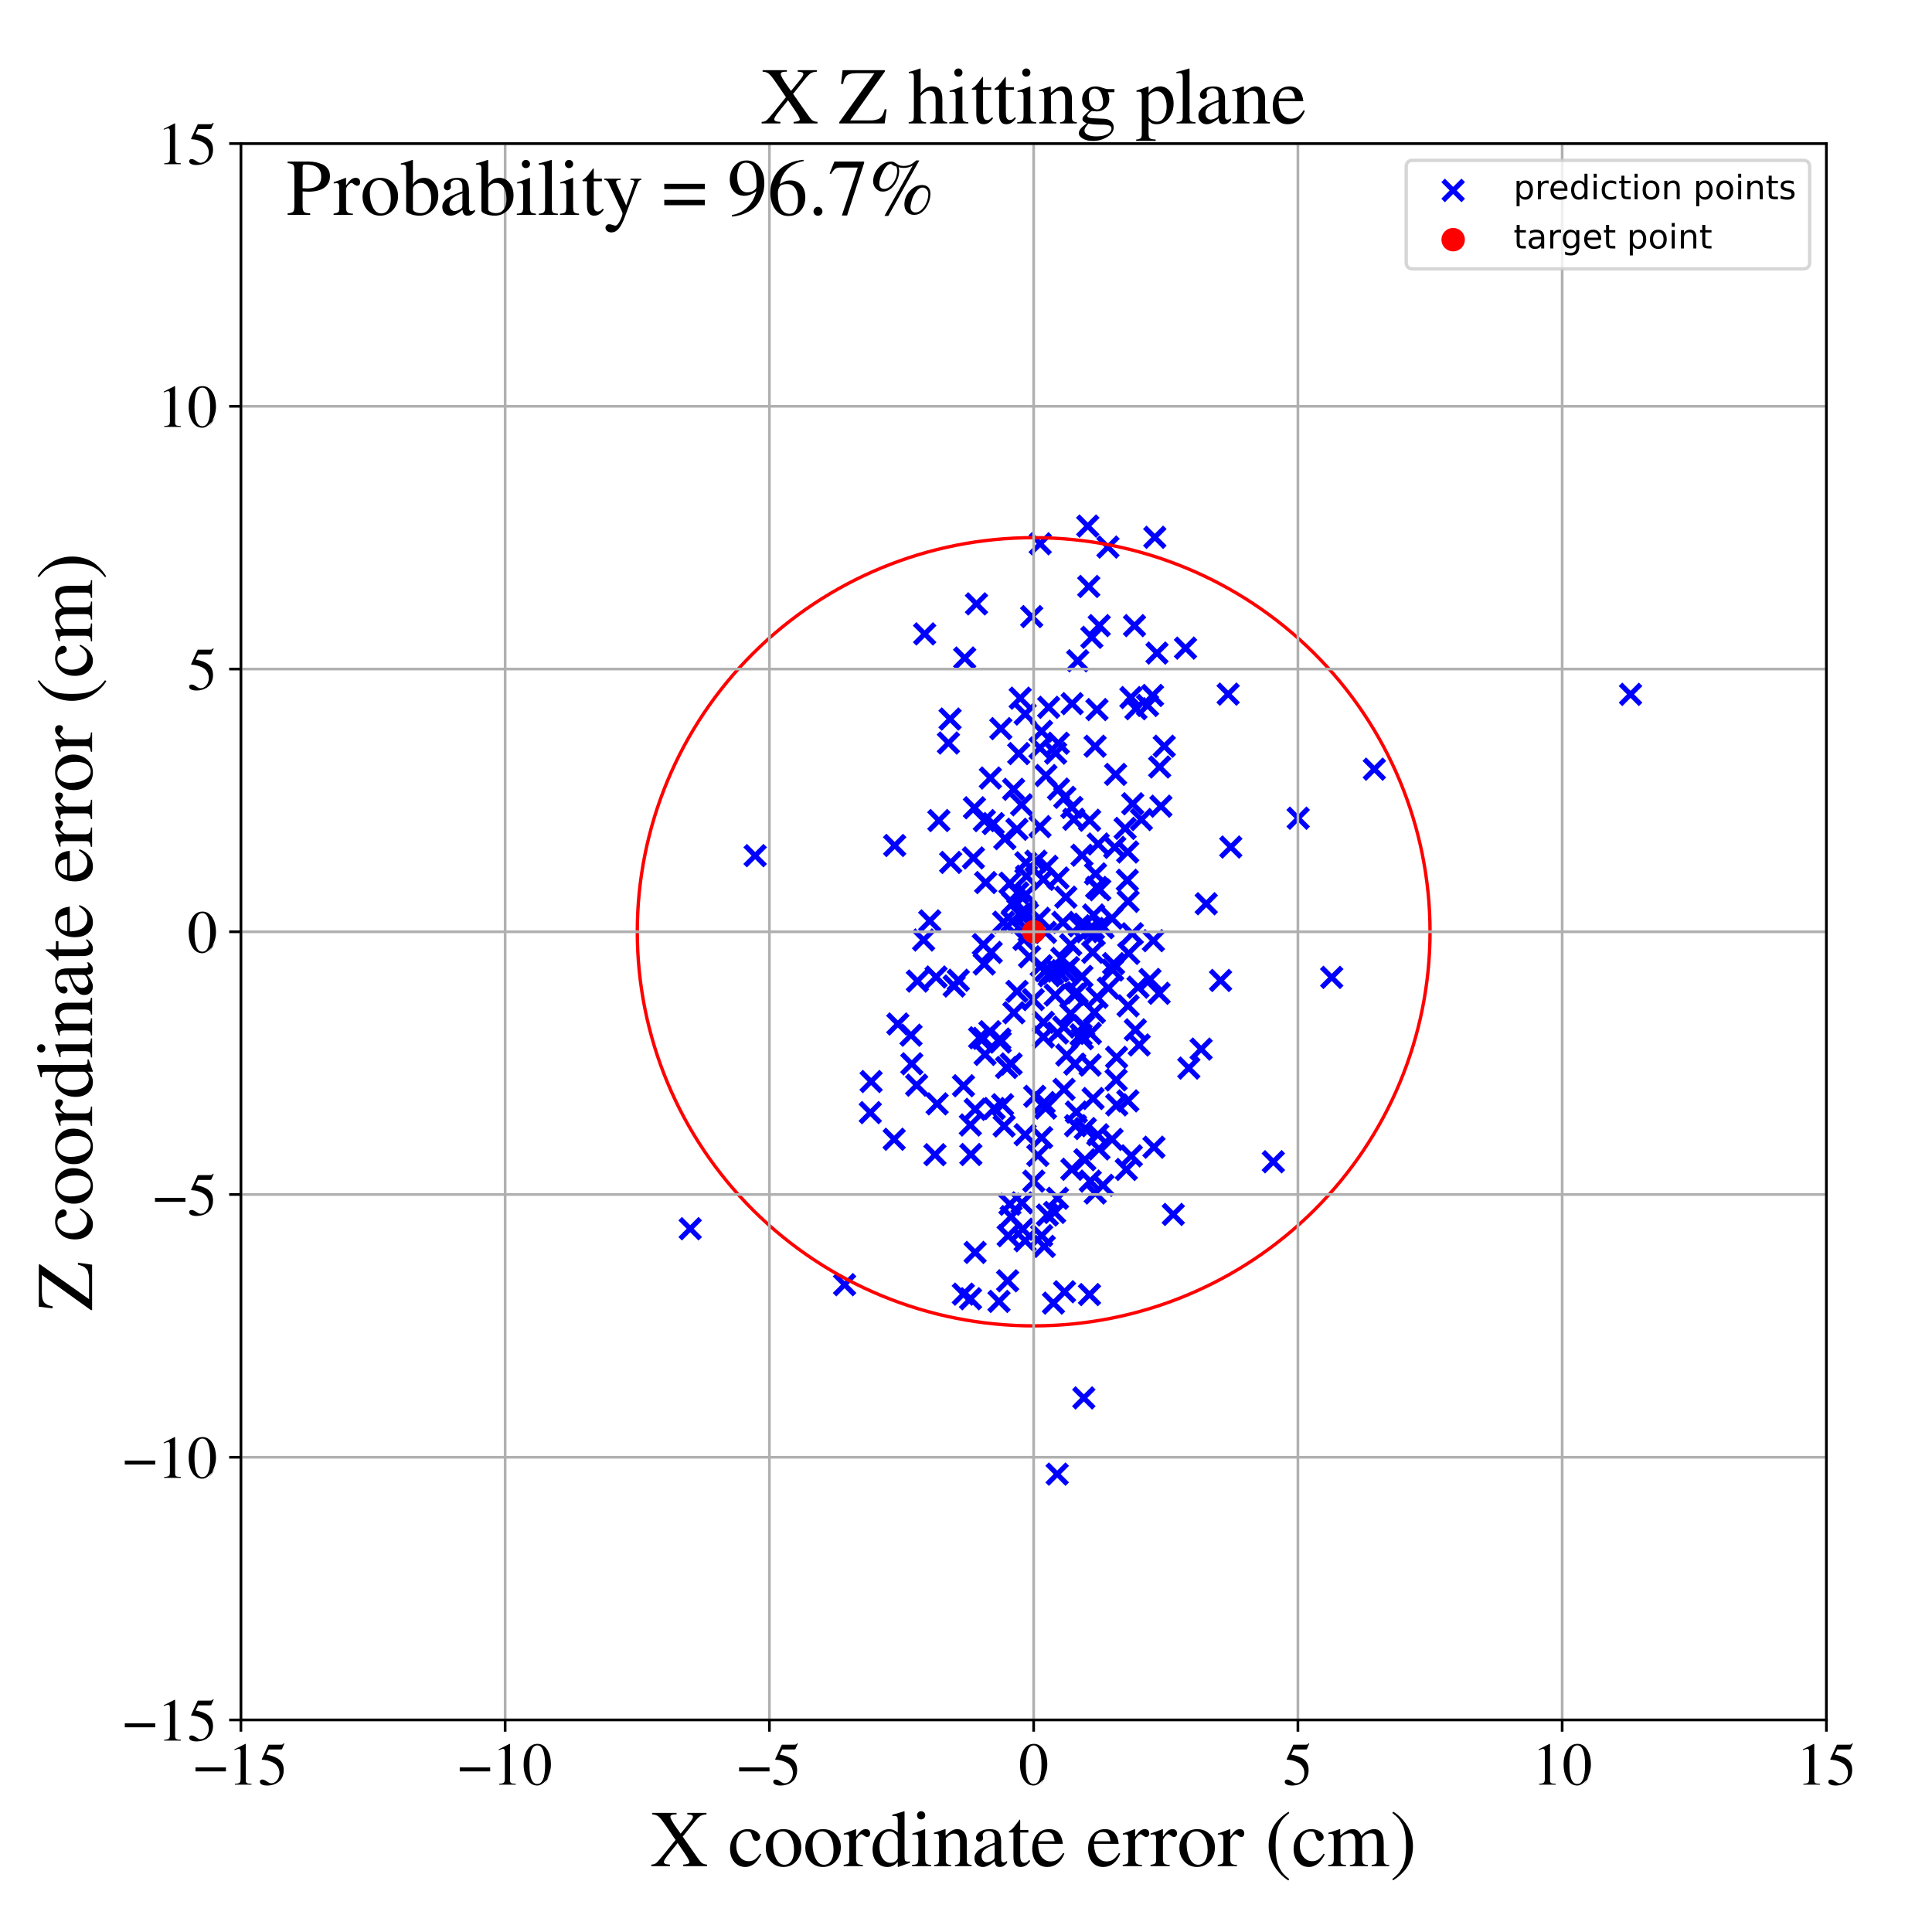 <?xml version="1.0" encoding="utf-8" standalone="no"?>
<!DOCTYPE svg PUBLIC "-//W3C//DTD SVG 1.1//EN"
  "http://www.w3.org/Graphics/SVG/1.1/DTD/svg11.dtd">
<!-- Created with matplotlib (https://matplotlib.org/) -->
<svg height="576pt" version="1.1" viewBox="0 0 576 576" width="576pt" xmlns="http://www.w3.org/2000/svg" xmlns:xlink="http://www.w3.org/1999/xlink">
 <defs>
  <style type="text/css">
*{stroke-linecap:butt;stroke-linejoin:round;}
  </style>
 </defs>
 <g id="figure_1">
  <g id="patch_1">
   <path d="M 0 576 
L 576 576 
L 576 0 
L 0 0 
z
" style="fill:#ffffff;"/>
  </g>
  <g id="axes_1">
   <g id="patch_2">
    <path d="M 71.822 512.784 
L 544.52 512.784 
L 544.52 42.802 
L 71.822 42.802 
z
" style="fill:#ffffff;"/>
   </g>
   <g id="PathCollection_1">
    <defs>
     <path d="M -3 3 
L 3 -3 
M -3 -3 
L 3 3 
" id="m8bbb481c86" style="stroke:#0000ff;stroke-width:1.5;"/>
    </defs>
    <g clip-path="url(#pe10a499b36)">
     <use style="fill:#0000ff;stroke:#0000ff;stroke-width:1.5;" x="277.2" xlink:href="#m8bbb481c86" y="274.547"/>
     <use style="fill:#0000ff;stroke:#0000ff;stroke-width:1.5;" x="314.073" xlink:href="#m8bbb481c86" y="388.503"/>
     <use style="fill:#0000ff;stroke:#0000ff;stroke-width:1.5;" x="311.332" xlink:href="#m8bbb481c86" y="371.597"/>
     <use style="fill:#0000ff;stroke:#0000ff;stroke-width:1.5;" x="346.11" xlink:href="#m8bbb481c86" y="240.362"/>
     <use style="fill:#0000ff;stroke:#0000ff;stroke-width:1.5;" x="289.296" xlink:href="#m8bbb481c86" y="335.406"/>
     <use style="fill:#0000ff;stroke:#0000ff;stroke-width:1.5;" x="311.71" xlink:href="#m8bbb481c86" y="330.348"/>
     <use style="fill:#0000ff;stroke:#0000ff;stroke-width:1.5;" x="330.32" xlink:href="#m8bbb481c86" y="163.101"/>
     <use style="fill:#0000ff;stroke:#0000ff;stroke-width:1.5;" x="287.208" xlink:href="#m8bbb481c86" y="385.832"/>
     <use style="fill:#0000ff;stroke:#0000ff;stroke-width:1.5;" x="305.853" xlink:href="#m8bbb481c86" y="257.228"/>
     <use style="fill:#0000ff;stroke:#0000ff;stroke-width:1.5;" x="292.055" xlink:href="#m8bbb481c86" y="309.399"/>
     <use style="fill:#0000ff;stroke:#0000ff;stroke-width:1.5;" x="325.518" xlink:href="#m8bbb481c86" y="190.009"/>
     <use style="fill:#0000ff;stroke:#0000ff;stroke-width:1.5;" x="314.602" xlink:href="#m8bbb481c86" y="296.675"/>
     <use style="fill:#0000ff;stroke:#0000ff;stroke-width:1.5;" x="308.209" xlink:href="#m8bbb481c86" y="352.135"/>
     <use style="fill:#0000ff;stroke:#0000ff;stroke-width:1.5;" x="293.686" xlink:href="#m8bbb481c86" y="314.355"/>
     <use style="fill:#0000ff;stroke:#0000ff;stroke-width:1.5;" x="312.8" xlink:href="#m8bbb481c86" y="290.895"/>
     <use style="fill:#0000ff;stroke:#0000ff;stroke-width:1.5;" x="327.046" xlink:href="#m8bbb481c86" y="211.548"/>
     <use style="fill:#0000ff;stroke:#0000ff;stroke-width:1.5;" x="285.709" xlink:href="#m8bbb481c86" y="292.252"/>
     <use style="fill:#0000ff;stroke:#0000ff;stroke-width:1.5;" x="315.52" xlink:href="#m8bbb481c86" y="221.586"/>
     <use style="fill:#0000ff;stroke:#0000ff;stroke-width:1.5;" x="338.24" xlink:href="#m8bbb481c86" y="186.519"/>
     <use style="fill:#0000ff;stroke:#0000ff;stroke-width:1.5;" x="293.117" xlink:href="#m8bbb481c86" y="309.57"/>
     <use style="fill:#0000ff;stroke:#0000ff;stroke-width:1.5;" x="305.888" xlink:href="#m8bbb481c86" y="266.66"/>
     <use style="fill:#0000ff;stroke:#0000ff;stroke-width:1.5;" x="366.151" xlink:href="#m8bbb481c86" y="206.942"/>
     <use style="fill:#0000ff;stroke:#0000ff;stroke-width:1.5;" x="279.391" xlink:href="#m8bbb481c86" y="329.101"/>
     <use style="fill:#0000ff;stroke:#0000ff;stroke-width:1.5;" x="304.584" xlink:href="#m8bbb481c86" y="239.936"/>
     <use style="fill:#0000ff;stroke:#0000ff;stroke-width:1.5;" x="311.821" xlink:href="#m8bbb481c86" y="231.207"/>
     <use style="fill:#0000ff;stroke:#0000ff;stroke-width:1.5;" x="315.345" xlink:href="#m8bbb481c86" y="289.532"/>
     <use style="fill:#0000ff;stroke:#0000ff;stroke-width:1.5;" x="320.9" xlink:href="#m8bbb481c86" y="331.544"/>
     <use style="fill:#0000ff;stroke:#0000ff;stroke-width:1.5;" x="324.598" xlink:href="#m8bbb481c86" y="174.845"/>
     <use style="fill:#0000ff;stroke:#0000ff;stroke-width:1.5;" x="293.469" xlink:href="#m8bbb481c86" y="244.654"/>
     <use style="fill:#0000ff;stroke:#0000ff;stroke-width:1.5;" x="331.728" xlink:href="#m8bbb481c86" y="289.196"/>
     <use style="fill:#0000ff;stroke:#0000ff;stroke-width:1.5;" x="311.073" xlink:href="#m8bbb481c86" y="262.167"/>
     <use style="fill:#0000ff;stroke:#0000ff;stroke-width:1.5;" x="331.543" xlink:href="#m8bbb481c86" y="339.696"/>
     <use style="fill:#0000ff;stroke:#0000ff;stroke-width:1.5;" x="315.58" xlink:href="#m8bbb481c86" y="235.246"/>
     <use style="fill:#0000ff;stroke:#0000ff;stroke-width:1.5;" x="325.983" xlink:href="#m8bbb481c86" y="276.812"/>
     <use style="fill:#0000ff;stroke:#0000ff;stroke-width:1.5;" x="283.434" xlink:href="#m8bbb481c86" y="257.118"/>
     <use style="fill:#0000ff;stroke:#0000ff;stroke-width:1.5;" x="293.442" xlink:href="#m8bbb481c86" y="287.4"/>
     <use style="fill:#0000ff;stroke:#0000ff;stroke-width:1.5;" x="289.355" xlink:href="#m8bbb481c86" y="387.202"/>
     <use style="fill:#0000ff;stroke:#0000ff;stroke-width:1.5;" x="301.947" xlink:href="#m8bbb481c86" y="269.253"/>
     <use style="fill:#0000ff;stroke:#0000ff;stroke-width:1.5;" x="321.771" xlink:href="#m8bbb481c86" y="276.021"/>
     <use style="fill:#0000ff;stroke:#0000ff;stroke-width:1.5;" x="251.801" xlink:href="#m8bbb481c86" y="383.009"/>
     <use style="fill:#0000ff;stroke:#0000ff;stroke-width:1.5;" x="337.583" xlink:href="#m8bbb481c86" y="278.383"/>
     <use style="fill:#0000ff;stroke:#0000ff;stroke-width:1.5;" x="353.447" xlink:href="#m8bbb481c86" y="193.232"/>
     <use style="fill:#0000ff;stroke:#0000ff;stroke-width:1.5;" x="320.144" xlink:href="#m8bbb481c86" y="244.264"/>
     <use style="fill:#0000ff;stroke:#0000ff;stroke-width:1.5;" x="310.062" xlink:href="#m8bbb481c86" y="246.456"/>
     <use style="fill:#0000ff;stroke:#0000ff;stroke-width:1.5;" x="344.289" xlink:href="#m8bbb481c86" y="160.193"/>
     <use style="fill:#0000ff;stroke:#0000ff;stroke-width:1.5;" x="309.86" xlink:href="#m8bbb481c86" y="273.783"/>
     <use style="fill:#0000ff;stroke:#0000ff;stroke-width:1.5;" x="324.863" xlink:href="#m8bbb481c86" y="244.55"/>
     <use style="fill:#0000ff;stroke:#0000ff;stroke-width:1.5;" x="332.337" xlink:href="#m8bbb481c86" y="252.625"/>
     <use style="fill:#0000ff;stroke:#0000ff;stroke-width:1.5;" x="337.295" xlink:href="#m8bbb481c86" y="344.596"/>
     <use style="fill:#0000ff;stroke:#0000ff;stroke-width:1.5;" x="324.297" xlink:href="#m8bbb481c86" y="156.843"/>
     <use style="fill:#0000ff;stroke:#0000ff;stroke-width:1.5;" x="342.851" xlink:href="#m8bbb481c86" y="292.008"/>
     <use style="fill:#0000ff;stroke:#0000ff;stroke-width:1.5;" x="290.745" xlink:href="#m8bbb481c86" y="330.731"/>
     <use style="fill:#0000ff;stroke:#0000ff;stroke-width:1.5;" x="303.723" xlink:href="#m8bbb481c86" y="224.669"/>
     <use style="fill:#0000ff;stroke:#0000ff;stroke-width:1.5;" x="289.45" xlink:href="#m8bbb481c86" y="344.201"/>
     <use style="fill:#0000ff;stroke:#0000ff;stroke-width:1.5;" x="298.381" xlink:href="#m8bbb481c86" y="217.229"/>
     <use style="fill:#0000ff;stroke:#0000ff;stroke-width:1.5;" x="315.429" xlink:href="#m8bbb481c86" y="261.757"/>
     <use style="fill:#0000ff;stroke:#0000ff;stroke-width:1.5;" x="310.532" xlink:href="#m8bbb481c86" y="218.036"/>
     <use style="fill:#0000ff;stroke:#0000ff;stroke-width:1.5;" x="326.616" xlink:href="#m8bbb481c86" y="260.531"/>
     <use style="fill:#0000ff;stroke:#0000ff;stroke-width:1.5;" x="317.468" xlink:href="#m8bbb481c86" y="289.471"/>
     <use style="fill:#0000ff;stroke:#0000ff;stroke-width:1.5;" x="338.49" xlink:href="#m8bbb481c86" y="307.04"/>
     <use style="fill:#0000ff;stroke:#0000ff;stroke-width:1.5;" x="259.711" xlink:href="#m8bbb481c86" y="322.445"/>
     <use style="fill:#0000ff;stroke:#0000ff;stroke-width:1.5;" x="313.847" xlink:href="#m8bbb481c86" y="290.224"/>
     <use style="fill:#0000ff;stroke:#0000ff;stroke-width:1.5;" x="300.09" xlink:href="#m8bbb481c86" y="318.26"/>
     <use style="fill:#0000ff;stroke:#0000ff;stroke-width:1.5;" x="310.545" xlink:href="#m8bbb481c86" y="339.154"/>
     <use style="fill:#0000ff;stroke:#0000ff;stroke-width:1.5;" x="319.551" xlink:href="#m8bbb481c86" y="240.722"/>
     <use style="fill:#0000ff;stroke:#0000ff;stroke-width:1.5;" x="317.227" xlink:href="#m8bbb481c86" y="324.774"/>
     <use style="fill:#0000ff;stroke:#0000ff;stroke-width:1.5;" x="337.706" xlink:href="#m8bbb481c86" y="239.629"/>
     <use style="fill:#0000ff;stroke:#0000ff;stroke-width:1.5;" x="315.183" xlink:href="#m8bbb481c86" y="439.489"/>
     <use style="fill:#0000ff;stroke:#0000ff;stroke-width:1.5;" x="287.615" xlink:href="#m8bbb481c86" y="196.18"/>
     <use style="fill:#0000ff;stroke:#0000ff;stroke-width:1.5;" x="319.638" xlink:href="#m8bbb481c86" y="209.784"/>
     <use style="fill:#0000ff;stroke:#0000ff;stroke-width:1.5;" x="325.08" xlink:href="#m8bbb481c86" y="308.089"/>
     <use style="fill:#0000ff;stroke:#0000ff;stroke-width:1.5;" x="486.126" xlink:href="#m8bbb481c86" y="207.012"/>
     <use style="fill:#0000ff;stroke:#0000ff;stroke-width:1.5;" x="317.448" xlink:href="#m8bbb481c86" y="237.713"/>
     <use style="fill:#0000ff;stroke:#0000ff;stroke-width:1.5;" x="311.716" xlink:href="#m8bbb481c86" y="277.973"/>
     <use style="fill:#0000ff;stroke:#0000ff;stroke-width:1.5;" x="319.215" xlink:href="#m8bbb481c86" y="302.237"/>
     <use style="fill:#0000ff;stroke:#0000ff;stroke-width:1.5;" x="302.261" xlink:href="#m8bbb481c86" y="301.947"/>
     <use style="fill:#0000ff;stroke:#0000ff;stroke-width:1.5;" x="336.502" xlink:href="#m8bbb481c86" y="284.235"/>
     <use style="fill:#0000ff;stroke:#0000ff;stroke-width:1.5;" x="320.436" xlink:href="#m8bbb481c86" y="317.255"/>
     <use style="fill:#0000ff;stroke:#0000ff;stroke-width:1.5;" x="319.55" xlink:href="#m8bbb481c86" y="348.608"/>
     <use style="fill:#0000ff;stroke:#0000ff;stroke-width:1.5;" x="344.034" xlink:href="#m8bbb481c86" y="342.024"/>
     <use style="fill:#0000ff;stroke:#0000ff;stroke-width:1.5;" x="328.816" xlink:href="#m8bbb481c86" y="353.376"/>
     <use style="fill:#0000ff;stroke:#0000ff;stroke-width:1.5;" x="310.129" xlink:href="#m8bbb481c86" y="162.12"/>
     <use style="fill:#0000ff;stroke:#0000ff;stroke-width:1.5;" x="316.561" xlink:href="#m8bbb481c86" y="285.75"/>
     <use style="fill:#0000ff;stroke:#0000ff;stroke-width:1.5;" x="327.411" xlink:href="#m8bbb481c86" y="251.63"/>
     <use style="fill:#0000ff;stroke:#0000ff;stroke-width:1.5;" x="304.694" xlink:href="#m8bbb481c86" y="358.622"/>
     <use style="fill:#0000ff;stroke:#0000ff;stroke-width:1.5;" x="304.989" xlink:href="#m8bbb481c86" y="271.929"/>
     <use style="fill:#0000ff;stroke:#0000ff;stroke-width:1.5;" x="295.268" xlink:href="#m8bbb481c86" y="231.964"/>
     <use style="fill:#0000ff;stroke:#0000ff;stroke-width:1.5;" x="305.257" xlink:href="#m8bbb481c86" y="280.076"/>
     <use style="fill:#0000ff;stroke:#0000ff;stroke-width:1.5;" x="312.654" xlink:href="#m8bbb481c86" y="210.875"/>
     <use style="fill:#0000ff;stroke:#0000ff;stroke-width:1.5;" x="306.823" xlink:href="#m8bbb481c86" y="277.632"/>
     <use style="fill:#0000ff;stroke:#0000ff;stroke-width:1.5;" x="298.196" xlink:href="#m8bbb481c86" y="310.694"/>
     <use style="fill:#0000ff;stroke:#0000ff;stroke-width:1.5;" x="301.093" xlink:href="#m8bbb481c86" y="263.307"/>
     <use style="fill:#0000ff;stroke:#0000ff;stroke-width:1.5;" x="332.89" xlink:href="#m8bbb481c86" y="315.223"/>
     <use style="fill:#0000ff;stroke:#0000ff;stroke-width:1.5;" x="304.159" xlink:href="#m8bbb481c86" y="208.148"/>
     <use style="fill:#0000ff;stroke:#0000ff;stroke-width:1.5;" x="306.936" xlink:href="#m8bbb481c86" y="285.259"/>
     <use style="fill:#0000ff;stroke:#0000ff;stroke-width:1.5;" x="320.235" xlink:href="#m8bbb481c86" y="296.486"/>
     <use style="fill:#0000ff;stroke:#0000ff;stroke-width:1.5;" x="299.577" xlink:href="#m8bbb481c86" y="250.026"/>
     <use style="fill:#0000ff;stroke:#0000ff;stroke-width:1.5;" x="299.362" xlink:href="#m8bbb481c86" y="335.704"/>
     <use style="fill:#0000ff;stroke:#0000ff;stroke-width:1.5;" x="338.665" xlink:href="#m8bbb481c86" y="211.289"/>
     <use style="fill:#0000ff;stroke:#0000ff;stroke-width:1.5;" x="318.039" xlink:href="#m8bbb481c86" y="314.55"/>
     <use style="fill:#0000ff;stroke:#0000ff;stroke-width:1.5;" x="340.288" xlink:href="#m8bbb481c86" y="244.341"/>
     <use style="fill:#0000ff;stroke:#0000ff;stroke-width:1.5;" x="330.44" xlink:href="#m8bbb481c86" y="294.614"/>
     <use style="fill:#0000ff;stroke:#0000ff;stroke-width:1.5;" x="314.424" xlink:href="#m8bbb481c86" y="361.466"/>
     <use style="fill:#0000ff;stroke:#0000ff;stroke-width:1.5;" x="273.509" xlink:href="#m8bbb481c86" y="292.495"/>
     <use style="fill:#0000ff;stroke:#0000ff;stroke-width:1.5;" x="409.742" xlink:href="#m8bbb481c86" y="229.322"/>
     <use style="fill:#0000ff;stroke:#0000ff;stroke-width:1.5;" x="323.578" xlink:href="#m8bbb481c86" y="336.462"/>
     <use style="fill:#0000ff;stroke:#0000ff;stroke-width:1.5;" x="324.037" xlink:href="#m8bbb481c86" y="277.756"/>
     <use style="fill:#0000ff;stroke:#0000ff;stroke-width:1.5;" x="379.627" xlink:href="#m8bbb481c86" y="346.359"/>
     <use style="fill:#0000ff;stroke:#0000ff;stroke-width:1.5;" x="315.281" xlink:href="#m8bbb481c86" y="307.975"/>
     <use style="fill:#0000ff;stroke:#0000ff;stroke-width:1.5;" x="293.165" xlink:href="#m8bbb481c86" y="281.6"/>
     <use style="fill:#0000ff;stroke:#0000ff;stroke-width:1.5;" x="300.563" xlink:href="#m8bbb481c86" y="368.408"/>
     <use style="fill:#0000ff;stroke:#0000ff;stroke-width:1.5;" x="205.776" xlink:href="#m8bbb481c86" y="366.326"/>
     <use style="fill:#0000ff;stroke:#0000ff;stroke-width:1.5;" x="275.672" xlink:href="#m8bbb481c86" y="188.986"/>
     <use style="fill:#0000ff;stroke:#0000ff;stroke-width:1.5;" x="359.62" xlink:href="#m8bbb481c86" y="269.44"/>
     <use style="fill:#0000ff;stroke:#0000ff;stroke-width:1.5;" x="295.522" xlink:href="#m8bbb481c86" y="283.936"/>
     <use style="fill:#0000ff;stroke:#0000ff;stroke-width:1.5;" x="310.423" xlink:href="#m8bbb481c86" y="287.94"/>
     <use style="fill:#0000ff;stroke:#0000ff;stroke-width:1.5;" x="301.088" xlink:href="#m8bbb481c86" y="359.032"/>
     <use style="fill:#0000ff;stroke:#0000ff;stroke-width:1.5;" x="337.156" xlink:href="#m8bbb481c86" y="207.972"/>
     <use style="fill:#0000ff;stroke:#0000ff;stroke-width:1.5;" x="298.914" xlink:href="#m8bbb481c86" y="329.353"/>
     <use style="fill:#0000ff;stroke:#0000ff;stroke-width:1.5;" x="315.276" xlink:href="#m8bbb481c86" y="357.25"/>
     <use style="fill:#0000ff;stroke:#0000ff;stroke-width:1.5;" x="282.759" xlink:href="#m8bbb481c86" y="221.518"/>
     <use style="fill:#0000ff;stroke:#0000ff;stroke-width:1.5;" x="311.081" xlink:href="#m8bbb481c86" y="309.149"/>
     <use style="fill:#0000ff;stroke:#0000ff;stroke-width:1.5;" x="349.797" xlink:href="#m8bbb481c86" y="362.07"/>
     <use style="fill:#0000ff;stroke:#0000ff;stroke-width:1.5;" x="305.636" xlink:href="#m8bbb481c86" y="212.879"/>
     <use style="fill:#0000ff;stroke:#0000ff;stroke-width:1.5;" x="336.317" xlink:href="#m8bbb481c86" y="299.874"/>
     <use style="fill:#0000ff;stroke:#0000ff;stroke-width:1.5;" x="325.769" xlink:href="#m8bbb481c86" y="283.917"/>
     <use style="fill:#0000ff;stroke:#0000ff;stroke-width:1.5;" x="266.735" xlink:href="#m8bbb481c86" y="252.072"/>
     <use style="fill:#0000ff;stroke:#0000ff;stroke-width:1.5;" x="323.274" xlink:href="#m8bbb481c86" y="275.551"/>
     <use style="fill:#0000ff;stroke:#0000ff;stroke-width:1.5;" x="313.06" xlink:href="#m8bbb481c86" y="290.225"/>
     <use style="fill:#0000ff;stroke:#0000ff;stroke-width:1.5;" x="336.24" xlink:href="#m8bbb481c86" y="328.207"/>
     <use style="fill:#0000ff;stroke:#0000ff;stroke-width:1.5;" x="335.791" xlink:href="#m8bbb481c86" y="348.659"/>
     <use style="fill:#0000ff;stroke:#0000ff;stroke-width:1.5;" x="317.374" xlink:href="#m8bbb481c86" y="385.121"/>
     <use style="fill:#0000ff;stroke:#0000ff;stroke-width:1.5;" x="297.834" xlink:href="#m8bbb481c86" y="387.995"/>
     <use style="fill:#0000ff;stroke:#0000ff;stroke-width:1.5;" x="267.678" xlink:href="#m8bbb481c86" y="305.293"/>
     <use style="fill:#0000ff;stroke:#0000ff;stroke-width:1.5;" x="311.709" xlink:href="#m8bbb481c86" y="289.375"/>
     <use style="fill:#0000ff;stroke:#0000ff;stroke-width:1.5;" x="306.052" xlink:href="#m8bbb481c86" y="261.228"/>
     <use style="fill:#0000ff;stroke:#0000ff;stroke-width:1.5;" x="366.944" xlink:href="#m8bbb481c86" y="252.537"/>
     <use style="fill:#0000ff;stroke:#0000ff;stroke-width:1.5;" x="300.412" xlink:href="#m8bbb481c86" y="381.853"/>
     <use style="fill:#0000ff;stroke:#0000ff;stroke-width:1.5;" x="331.478" xlink:href="#m8bbb481c86" y="273.752"/>
     <use style="fill:#0000ff;stroke:#0000ff;stroke-width:1.5;" x="326.258" xlink:href="#m8bbb481c86" y="301.82"/>
     <use style="fill:#0000ff;stroke:#0000ff;stroke-width:1.5;" x="363.894" xlink:href="#m8bbb481c86" y="292.308"/>
     <use style="fill:#0000ff;stroke:#0000ff;stroke-width:1.5;" x="301.755" xlink:href="#m8bbb481c86" y="274.669"/>
     <use style="fill:#0000ff;stroke:#0000ff;stroke-width:1.5;" x="322.562" xlink:href="#m8bbb481c86" y="291.101"/>
     <use style="fill:#0000ff;stroke:#0000ff;stroke-width:1.5;" x="225.139" xlink:href="#m8bbb481c86" y="255.104"/>
     <use style="fill:#0000ff;stroke:#0000ff;stroke-width:1.5;" x="293.862" xlink:href="#m8bbb481c86" y="263.124"/>
     <use style="fill:#0000ff;stroke:#0000ff;stroke-width:1.5;" x="305.639" xlink:href="#m8bbb481c86" y="338.297"/>
     <use style="fill:#0000ff;stroke:#0000ff;stroke-width:1.5;" x="321.301" xlink:href="#m8bbb481c86" y="196.997"/>
     <use style="fill:#0000ff;stroke:#0000ff;stroke-width:1.5;" x="326.522" xlink:href="#m8bbb481c86" y="355.678"/>
     <use style="fill:#0000ff;stroke:#0000ff;stroke-width:1.5;" x="328.849" xlink:href="#m8bbb481c86" y="276.589"/>
     <use style="fill:#0000ff;stroke:#0000ff;stroke-width:1.5;" x="302.19" xlink:href="#m8bbb481c86" y="235.322"/>
     <use style="fill:#0000ff;stroke:#0000ff;stroke-width:1.5;" x="323.123" xlink:href="#m8bbb481c86" y="416.772"/>
     <use style="fill:#0000ff;stroke:#0000ff;stroke-width:1.5;" x="336.207" xlink:href="#m8bbb481c86" y="254.014"/>
     <use style="fill:#0000ff;stroke:#0000ff;stroke-width:1.5;" x="354.43" xlink:href="#m8bbb481c86" y="318.437"/>
     <use style="fill:#0000ff;stroke:#0000ff;stroke-width:1.5;" x="327.641" xlink:href="#m8bbb481c86" y="342.551"/>
     <use style="fill:#0000ff;stroke:#0000ff;stroke-width:1.5;" x="312.131" xlink:href="#m8bbb481c86" y="258.284"/>
     <use style="fill:#0000ff;stroke:#0000ff;stroke-width:1.5;" x="308.066" xlink:href="#m8bbb481c86" y="298.019"/>
     <use style="fill:#0000ff;stroke:#0000ff;stroke-width:1.5;" x="332.001" xlink:href="#m8bbb481c86" y="287.293"/>
     <use style="fill:#0000ff;stroke:#0000ff;stroke-width:1.5;" x="308.485" xlink:href="#m8bbb481c86" y="326.846"/>
     <use style="fill:#0000ff;stroke:#0000ff;stroke-width:1.5;" x="316.886" xlink:href="#m8bbb481c86" y="274.998"/>
     <use style="fill:#0000ff;stroke:#0000ff;stroke-width:1.5;" x="287.253" xlink:href="#m8bbb481c86" y="323.697"/>
     <use style="fill:#0000ff;stroke:#0000ff;stroke-width:1.5;" x="321.141" xlink:href="#m8bbb481c86" y="295.953"/>
     <use style="fill:#0000ff;stroke:#0000ff;stroke-width:1.5;" x="326.047" xlink:href="#m8bbb481c86" y="272.8"/>
     <use style="fill:#0000ff;stroke:#0000ff;stroke-width:1.5;" x="271.842" xlink:href="#m8bbb481c86" y="317.155"/>
     <use style="fill:#0000ff;stroke:#0000ff;stroke-width:1.5;" x="339.643" xlink:href="#m8bbb481c86" y="311.545"/>
     <use style="fill:#0000ff;stroke:#0000ff;stroke-width:1.5;" x="325.045" xlink:href="#m8bbb481c86" y="352.131"/>
     <use style="fill:#0000ff;stroke:#0000ff;stroke-width:1.5;" x="301.456" xlink:href="#m8bbb481c86" y="362.723"/>
     <use style="fill:#0000ff;stroke:#0000ff;stroke-width:1.5;" x="309.411" xlink:href="#m8bbb481c86" y="344.477"/>
     <use style="fill:#0000ff;stroke:#0000ff;stroke-width:1.5;" x="320.646" xlink:href="#m8bbb481c86" y="335.615"/>
     <use style="fill:#0000ff;stroke:#0000ff;stroke-width:1.5;" x="324.819" xlink:href="#m8bbb481c86" y="385.956"/>
     <use style="fill:#0000ff;stroke:#0000ff;stroke-width:1.5;" x="279.075" xlink:href="#m8bbb481c86" y="291.283"/>
     <use style="fill:#0000ff;stroke:#0000ff;stroke-width:1.5;" x="275.365" xlink:href="#m8bbb481c86" y="280.258"/>
     <use style="fill:#0000ff;stroke:#0000ff;stroke-width:1.5;" x="345.741" xlink:href="#m8bbb481c86" y="228.667"/>
     <use style="fill:#0000ff;stroke:#0000ff;stroke-width:1.5;" x="266.586" xlink:href="#m8bbb481c86" y="339.659"/>
     <use style="fill:#0000ff;stroke:#0000ff;stroke-width:1.5;" x="312.264" xlink:href="#m8bbb481c86" y="362.237"/>
     <use style="fill:#0000ff;stroke:#0000ff;stroke-width:1.5;" x="283.249" xlink:href="#m8bbb481c86" y="214.37"/>
     <use style="fill:#0000ff;stroke:#0000ff;stroke-width:1.5;" x="324.992" xlink:href="#m8bbb481c86" y="317.545"/>
     <use style="fill:#0000ff;stroke:#0000ff;stroke-width:1.5;" x="317.151" xlink:href="#m8bbb481c86" y="306.208"/>
     <use style="fill:#0000ff;stroke:#0000ff;stroke-width:1.5;" x="303.971" xlink:href="#m8bbb481c86" y="272.526"/>
     <use style="fill:#0000ff;stroke:#0000ff;stroke-width:1.5;" x="259.468" xlink:href="#m8bbb481c86" y="331.714"/>
     <use style="fill:#0000ff;stroke:#0000ff;stroke-width:1.5;" x="387.032" xlink:href="#m8bbb481c86" y="243.942"/>
     <use style="fill:#0000ff;stroke:#0000ff;stroke-width:1.5;" x="343.869" xlink:href="#m8bbb481c86" y="280.445"/>
     <use style="fill:#0000ff;stroke:#0000ff;stroke-width:1.5;" x="311.306" xlink:href="#m8bbb481c86" y="328.71"/>
     <use style="fill:#0000ff;stroke:#0000ff;stroke-width:1.5;" x="290.719" xlink:href="#m8bbb481c86" y="373.395"/>
     <use style="fill:#0000ff;stroke:#0000ff;stroke-width:1.5;" x="332.758" xlink:href="#m8bbb481c86" y="321.966"/>
     <use style="fill:#0000ff;stroke:#0000ff;stroke-width:1.5;" x="347.106" xlink:href="#m8bbb481c86" y="222.476"/>
     <use style="fill:#0000ff;stroke:#0000ff;stroke-width:1.5;" x="304.906" xlink:href="#m8bbb481c86" y="366.476"/>
     <use style="fill:#0000ff;stroke:#0000ff;stroke-width:1.5;" x="322.697" xlink:href="#m8bbb481c86" y="309.686"/>
     <use style="fill:#0000ff;stroke:#0000ff;stroke-width:1.5;" x="327.076" xlink:href="#m8bbb481c86" y="297.326"/>
     <use style="fill:#0000ff;stroke:#0000ff;stroke-width:1.5;" x="336.095" xlink:href="#m8bbb481c86" y="262.44"/>
     <use style="fill:#0000ff;stroke:#0000ff;stroke-width:1.5;" x="306.333" xlink:href="#m8bbb481c86" y="272.415"/>
     <use style="fill:#0000ff;stroke:#0000ff;stroke-width:1.5;" x="339.289" xlink:href="#m8bbb481c86" y="294.302"/>
     <use style="fill:#0000ff;stroke:#0000ff;stroke-width:1.5;" x="325.886" xlink:href="#m8bbb481c86" y="327.508"/>
     <use style="fill:#0000ff;stroke:#0000ff;stroke-width:1.5;" x="358.093" xlink:href="#m8bbb481c86" y="312.779"/>
     <use style="fill:#0000ff;stroke:#0000ff;stroke-width:1.5;" x="345.581" xlink:href="#m8bbb481c86" y="296.141"/>
     <use style="fill:#0000ff;stroke:#0000ff;stroke-width:1.5;" x="279.909" xlink:href="#m8bbb481c86" y="244.638"/>
     <use style="fill:#0000ff;stroke:#0000ff;stroke-width:1.5;" x="271.61" xlink:href="#m8bbb481c86" y="308.629"/>
     <use style="fill:#0000ff;stroke:#0000ff;stroke-width:1.5;" x="311.082" xlink:href="#m8bbb481c86" y="304.806"/>
     <use style="fill:#0000ff;stroke:#0000ff;stroke-width:1.5;" x="299.214" xlink:href="#m8bbb481c86" y="274.933"/>
     <use style="fill:#0000ff;stroke:#0000ff;stroke-width:1.5;" x="317.763" xlink:href="#m8bbb481c86" y="267.479"/>
     <use style="fill:#0000ff;stroke:#0000ff;stroke-width:1.5;" x="298.081" xlink:href="#m8bbb481c86" y="309.787"/>
     <use style="fill:#0000ff;stroke:#0000ff;stroke-width:1.5;" x="310.055" xlink:href="#m8bbb481c86" y="222.978"/>
     <use style="fill:#0000ff;stroke:#0000ff;stroke-width:1.5;" x="397.03" xlink:href="#m8bbb481c86" y="291.393"/>
     <use style="fill:#0000ff;stroke:#0000ff;stroke-width:1.5;" x="323.432" xlink:href="#m8bbb481c86" y="345.761"/>
     <use style="fill:#0000ff;stroke:#0000ff;stroke-width:1.5;" x="343.607" xlink:href="#m8bbb481c86" y="207.338"/>
     <use style="fill:#0000ff;stroke:#0000ff;stroke-width:1.5;" x="335.435" xlink:href="#m8bbb481c86" y="246.967"/>
     <use style="fill:#0000ff;stroke:#0000ff;stroke-width:1.5;" x="336.339" xlink:href="#m8bbb481c86" y="268.725"/>
     <use style="fill:#0000ff;stroke:#0000ff;stroke-width:1.5;" x="307.589" xlink:href="#m8bbb481c86" y="183.83"/>
     <use style="fill:#0000ff;stroke:#0000ff;stroke-width:1.5;" x="278.741" xlink:href="#m8bbb481c86" y="344.256"/>
     <use style="fill:#0000ff;stroke:#0000ff;stroke-width:1.5;" x="322.298" xlink:href="#m8bbb481c86" y="308.521"/>
     <use style="fill:#0000ff;stroke:#0000ff;stroke-width:1.5;" x="342.115" xlink:href="#m8bbb481c86" y="210.322"/>
     <use style="fill:#0000ff;stroke:#0000ff;stroke-width:1.5;" x="290.212" xlink:href="#m8bbb481c86" y="255.776"/>
     <use style="fill:#0000ff;stroke:#0000ff;stroke-width:1.5;" x="273.289" xlink:href="#m8bbb481c86" y="323.523"/>
     <use style="fill:#0000ff;stroke:#0000ff;stroke-width:1.5;" x="318.535" xlink:href="#m8bbb481c86" y="288.482"/>
     <use style="fill:#0000ff;stroke:#0000ff;stroke-width:1.5;" x="303.185" xlink:href="#m8bbb481c86" y="247.241"/>
     <use style="fill:#0000ff;stroke:#0000ff;stroke-width:1.5;" x="327.885" xlink:href="#m8bbb481c86" y="265.267"/>
     <use style="fill:#0000ff;stroke:#0000ff;stroke-width:1.5;" x="332.599" xlink:href="#m8bbb481c86" y="230.875"/>
     <use style="fill:#0000ff;stroke:#0000ff;stroke-width:1.5;" x="296.125" xlink:href="#m8bbb481c86" y="245.542"/>
     <use style="fill:#0000ff;stroke:#0000ff;stroke-width:1.5;" x="319.215" xlink:href="#m8bbb481c86" y="281.648"/>
     <use style="fill:#0000ff;stroke:#0000ff;stroke-width:1.5;" x="344.936" xlink:href="#m8bbb481c86" y="194.704"/>
     <use style="fill:#0000ff;stroke:#0000ff;stroke-width:1.5;" x="290.52" xlink:href="#m8bbb481c86" y="240.829"/>
     <use style="fill:#0000ff;stroke:#0000ff;stroke-width:1.5;" x="326.486" xlink:href="#m8bbb481c86" y="222.478"/>
     <use style="fill:#0000ff;stroke:#0000ff;stroke-width:1.5;" x="295.12" xlink:href="#m8bbb481c86" y="307.586"/>
     <use style="fill:#0000ff;stroke:#0000ff;stroke-width:1.5;" x="291.129" xlink:href="#m8bbb481c86" y="180.037"/>
     <use style="fill:#0000ff;stroke:#0000ff;stroke-width:1.5;" x="305.633" xlink:href="#m8bbb481c86" y="369.906"/>
     <use style="fill:#0000ff;stroke:#0000ff;stroke-width:1.5;" x="327.301" xlink:href="#m8bbb481c86" y="338.318"/>
     <use style="fill:#0000ff;stroke:#0000ff;stroke-width:1.5;" x="322.586" xlink:href="#m8bbb481c86" y="254.985"/>
     <use style="fill:#0000ff;stroke:#0000ff;stroke-width:1.5;" x="328.284" xlink:href="#m8bbb481c86" y="275.782"/>
     <use style="fill:#0000ff;stroke:#0000ff;stroke-width:1.5;" x="284.466" xlink:href="#m8bbb481c86" y="293.97"/>
     <use style="fill:#0000ff;stroke:#0000ff;stroke-width:1.5;" x="327.721" xlink:href="#m8bbb481c86" y="186.517"/>
     <use style="fill:#0000ff;stroke:#0000ff;stroke-width:1.5;" x="323.119" xlink:href="#m8bbb481c86" y="305.782"/>
     <use style="fill:#0000ff;stroke:#0000ff;stroke-width:1.5;" x="301.45" xlink:href="#m8bbb481c86" y="317.203"/>
     <use style="fill:#0000ff;stroke:#0000ff;stroke-width:1.5;" x="303.205" xlink:href="#m8bbb481c86" y="295.566"/>
     <use style="fill:#0000ff;stroke:#0000ff;stroke-width:1.5;" x="332.94" xlink:href="#m8bbb481c86" y="329.405"/>
     <use style="fill:#0000ff;stroke:#0000ff;stroke-width:1.5;" x="296.397" xlink:href="#m8bbb481c86" y="330.481"/>
     <use style="fill:#0000ff;stroke:#0000ff;stroke-width:1.5;" x="310.566" xlink:href="#m8bbb481c86" y="368.383"/>
     <use style="fill:#0000ff;stroke:#0000ff;stroke-width:1.5;" x="308.854" xlink:href="#m8bbb481c86" y="256.766"/>
     <use style="fill:#0000ff;stroke:#0000ff;stroke-width:1.5;" x="326.234" xlink:href="#m8bbb481c86" y="278.691"/>
     <use style="fill:#0000ff;stroke:#0000ff;stroke-width:1.5;" x="303.445" xlink:href="#m8bbb481c86" y="266.212"/>
     <use style="fill:#0000ff;stroke:#0000ff;stroke-width:1.5;" x="326.948" xlink:href="#m8bbb481c86" y="264.568"/>
     <use style="fill:#0000ff;stroke:#0000ff;stroke-width:1.5;" x="589.721" xlink:href="#m8bbb481c86" y="211.214"/>
     <use style="fill:#0000ff;stroke:#0000ff;stroke-width:1.5;" x="314.726" xlink:href="#m8bbb481c86" y="224.529"/>
    </g>
   </g>
   <g id="PathCollection_2">
    <defs>
     <path d="M 0 3 
C 0.796 3 1.559 2.684 2.121 2.121 
C 2.684 1.559 3 0.796 3 0 
C 3 -0.796 2.684 -1.559 2.121 -2.121 
C 1.559 -2.684 0.796 -3 0 -3 
C -0.796 -3 -1.559 -2.684 -2.121 -2.121 
C -2.684 -1.559 -3 -0.796 -3 0 
C -3 0.796 -2.684 1.559 -2.121 2.121 
C -1.559 2.684 -0.796 3 0 3 
z
" id="maba98d7e38" style="stroke:#ff0000;"/>
    </defs>
    <g clip-path="url(#pe10a499b36)">
     <use style="fill:#ff0000;stroke:#ff0000;" x="308.171" xlink:href="#maba98d7e38" y="277.793"/>
    </g>
   </g>
   <g id="patch_3">
    <path clip-path="url(#pe10a499b36)" d="M 308.171 395.288 
C 339.511 395.288 369.572 382.908 391.733 360.875 
C 413.894 338.841 426.346 308.953 426.346 277.793 
C 426.346 246.633 413.894 216.745 391.733 194.711 
C 369.572 172.677 339.511 160.297 308.171 160.297 
C 276.831 160.297 246.77 172.677 224.609 194.711 
C 202.448 216.745 189.997 246.633 189.997 277.793 
C 189.997 308.953 202.448 338.841 224.609 360.875 
C 246.77 382.908 276.831 395.288 308.171 395.288 
z
" style="fill:none;stroke:#ff0000;stroke-linejoin:miter;"/>
   </g>
   <g id="matplotlib.axis_1">
    <g id="xtick_1">
     <g id="line2d_1">
      <path clip-path="url(#pe10a499b36)" d="M 71.822 512.784 
L 71.822 42.802 
" style="fill:none;stroke:#b0b0b0;stroke-linecap:square;stroke-width:0.8;"/>
     </g>
     <g id="line2d_2">
      <defs>
       <path d="M 0 0 
L 0 3.5 
" id="me60d5f5698" style="stroke:#000000;stroke-width:0.8;"/>
      </defs>
      <g>
       <use style="stroke:#000000;stroke-width:0.8;" x="71.822" xlink:href="#me60d5f5698" y="512.784"/>
      </g>
     </g>
     <g id="text_1">
      <!-- −15 -->
      <defs>
       <path d="M 3 22 
L 3 28.594 
L 53.406 28.594 
L 53.406 22 
z
" id="FreeSerif-8722"/>
       <path d="M 18.297 59.297 
Q 16.5 59.297 11.094 57.094 
L 11.094 58.5 
L 29.094 67.594 
L 29.906 67.406 
L 29.906 7.406 
Q 29.906 3.797 31.703 2.688 
Q 33.5 1.594 39.406 1.5 
L 39.406 0 
L 11.797 0 
L 11.797 1.5 
Q 17.406 1.703 19.344 3.141 
Q 21.297 4.594 21.297 9.297 
L 21.297 54.594 
Q 21.297 59.297 18.297 59.297 
z
" id="FreeSerif-49"/>
       <path d="M 35.703 19.406 
Q 35.703 24.703 33.344 28.797 
Q 31 32.906 27.641 35.156 
Q 24.297 37.406 20.141 38.844 
Q 16 40.297 12.953 40.75 
Q 9.906 41.203 7.594 41.203 
Q 6.406 41.203 6.406 42 
Q 6.406 42.297 6.5 42.5 
L 17.406 66.203 
L 38.297 66.203 
Q 39.906 66.203 40.844 66.703 
Q 41.797 67.203 42.906 68.797 
L 43.797 68.094 
L 40 59.203 
Q 39.594 58.297 37.703 58.297 
L 18.094 58.297 
L 13.906 49.797 
Q 28.5 47.203 35.594 41.344 
Q 42.703 35.5 42.703 24.203 
Q 42.703 18.297 40.844 13.688 
Q 39 9.094 36.141 6.297 
Q 33.297 3.5 29.547 1.703 
Q 25.797 -0.094 22.344 -0.75 
Q 18.906 -1.406 15.406 -1.406 
Q 9.797 -1.406 6.5 0.25 
Q 3.203 1.906 3.203 4.797 
Q 3.203 8.5 7.5 8.5 
Q 10.297 8.5 14.75 5.391 
Q 19.203 2.297 21.797 2.297 
Q 27.703 2.297 31.703 7.25 
Q 35.703 12.203 35.703 19.406 
z
" id="FreeSerif-53"/>
      </defs>
      <g transform="translate(57.746 532.077)scale(0.18 -0.18)">
       <use xlink:href="#FreeSerif-8722"/>
       <use x="56.4" xlink:href="#FreeSerif-49"/>
       <use x="106.4" xlink:href="#FreeSerif-53"/>
      </g>
     </g>
    </g>
    <g id="xtick_2">
     <g id="line2d_3">
      <path clip-path="url(#pe10a499b36)" d="M 150.605 512.784 
L 150.605 42.802 
" style="fill:none;stroke:#b0b0b0;stroke-linecap:square;stroke-width:0.8;"/>
     </g>
     <g id="line2d_4">
      <g>
       <use style="stroke:#000000;stroke-width:0.8;" x="150.605" xlink:href="#me60d5f5698" y="512.784"/>
      </g>
     </g>
     <g id="text_2">
      <!-- −10 -->
      <defs>
       <path d="M 47.594 17.797 
Q 35.203 -1.406 25 -1.406 
Q 14.797 -1.406 8.594 8.391 
Q 2.406 18.203 2.406 33.594 
Q 2.406 48.094 8.594 57.844 
Q 14.797 67.594 25.406 67.594 
Q 35.203 67.594 41.391 58 
Q 47.594 48.406 47.594 33 
Q 47.594 17.797 35.203 -1.406 
z
M 25.094 65 
Q 12 65 12 32.703 
Q 12 1.203 25 1.203 
Q 38 1.203 38 32.797 
Q 38 48.5 34.703 56.75 
Q 31.406 65 25.094 65 
z
" id="FreeSerif-48"/>
      </defs>
      <g transform="translate(136.529 532.077)scale(0.18 -0.18)">
       <use xlink:href="#FreeSerif-8722"/>
       <use x="56.4" xlink:href="#FreeSerif-49"/>
       <use x="106.4" xlink:href="#FreeSerif-48"/>
      </g>
     </g>
    </g>
    <g id="xtick_3">
     <g id="line2d_5">
      <path clip-path="url(#pe10a499b36)" d="M 229.388 512.784 
L 229.388 42.802 
" style="fill:none;stroke:#b0b0b0;stroke-linecap:square;stroke-width:0.8;"/>
     </g>
     <g id="line2d_6">
      <g>
       <use style="stroke:#000000;stroke-width:0.8;" x="229.388" xlink:href="#me60d5f5698" y="512.784"/>
      </g>
     </g>
     <g id="text_3">
      <!-- −5 -->
      <g transform="translate(219.812 532.077)scale(0.18 -0.18)">
       <use xlink:href="#FreeSerif-8722"/>
       <use x="56.4" xlink:href="#FreeSerif-53"/>
      </g>
     </g>
    </g>
    <g id="xtick_4">
     <g id="line2d_7">
      <path clip-path="url(#pe10a499b36)" d="M 308.171 512.784 
L 308.171 42.802 
" style="fill:none;stroke:#b0b0b0;stroke-linecap:square;stroke-width:0.8;"/>
     </g>
     <g id="line2d_8">
      <g>
       <use style="stroke:#000000;stroke-width:0.8;" x="308.171" xlink:href="#me60d5f5698" y="512.784"/>
      </g>
     </g>
     <g id="text_4">
      <!-- 0 -->
      <g transform="translate(303.671 532.077)scale(0.18 -0.18)">
       <use xlink:href="#FreeSerif-48"/>
      </g>
     </g>
    </g>
    <g id="xtick_5">
     <g id="line2d_9">
      <path clip-path="url(#pe10a499b36)" d="M 386.954 512.784 
L 386.954 42.802 
" style="fill:none;stroke:#b0b0b0;stroke-linecap:square;stroke-width:0.8;"/>
     </g>
     <g id="line2d_10">
      <g>
       <use style="stroke:#000000;stroke-width:0.8;" x="386.954" xlink:href="#me60d5f5698" y="512.784"/>
      </g>
     </g>
     <g id="text_5">
      <!-- 5 -->
      <g transform="translate(382.454 532.077)scale(0.18 -0.18)">
       <use xlink:href="#FreeSerif-53"/>
      </g>
     </g>
    </g>
    <g id="xtick_6">
     <g id="line2d_11">
      <path clip-path="url(#pe10a499b36)" d="M 465.737 512.784 
L 465.737 42.802 
" style="fill:none;stroke:#b0b0b0;stroke-linecap:square;stroke-width:0.8;"/>
     </g>
     <g id="line2d_12">
      <g>
       <use style="stroke:#000000;stroke-width:0.8;" x="465.737" xlink:href="#me60d5f5698" y="512.784"/>
      </g>
     </g>
     <g id="text_6">
      <!-- 10 -->
      <g transform="translate(456.737 532.077)scale(0.18 -0.18)">
       <use xlink:href="#FreeSerif-49"/>
       <use x="50" xlink:href="#FreeSerif-48"/>
      </g>
     </g>
    </g>
    <g id="xtick_7">
     <g id="line2d_13">
      <path clip-path="url(#pe10a499b36)" d="M 544.52 512.784 
L 544.52 42.802 
" style="fill:none;stroke:#b0b0b0;stroke-linecap:square;stroke-width:0.8;"/>
     </g>
     <g id="line2d_14">
      <g>
       <use style="stroke:#000000;stroke-width:0.8;" x="544.52" xlink:href="#me60d5f5698" y="512.784"/>
      </g>
     </g>
     <g id="text_7">
      <!-- 15 -->
      <g transform="translate(535.52 532.077)scale(0.18 -0.18)">
       <use xlink:href="#FreeSerif-49"/>
       <use x="50" xlink:href="#FreeSerif-53"/>
      </g>
     </g>
    </g>
    <g id="text_8">
     <!-- X coordinate error (cm) -->
     <defs>
      <path d="M 69.594 66.203 
L 69.594 64.297 
Q 64.703 64 62.047 62.344 
Q 59.406 60.703 54.703 54.906 
L 40.094 36.703 
L 59.297 9.297 
Q 62.297 5 64.297 3.703 
Q 66.297 2.406 70.406 1.906 
L 70.406 0 
L 40.703 0 
L 40.703 1.906 
Q 44.797 2.297 46.594 2.938 
Q 48.406 3.594 48.406 5 
Q 48.406 7.203 43.297 14.797 
L 33.797 28.797 
L 21.906 14 
Q 16.703 7.5 16.703 5.406 
Q 16.703 3.703 18.297 2.953 
Q 19.906 2.203 24.297 1.906 
L 24.297 0 
L 1 0 
L 1 1.906 
Q 4.906 2.203 7 3.797 
Q 9.094 5.406 15.5 13.297 
L 31.203 32.594 
L 20.297 48.594 
Q 13.297 58.906 10.25 61.5 
Q 7.203 64.094 2.203 64.297 
L 2.203 66.203 
L 32.406 66.203 
L 32.406 64.297 
L 29.594 64.203 
Q 24.797 64.094 24.797 61.297 
Q 24.797 58.094 33.297 46.297 
L 37.5 40.406 
L 48.797 54.203 
Q 52.797 59.203 52.797 61.094 
Q 52.797 62.797 51.344 63.438 
Q 49.906 64.094 45.797 64.297 
L 45.797 66.203 
z
" id="FreeSerif-88"/>
      <path id="FreeSerif-32"/>
      <path d="M 2.5 21.297 
Q 2.5 32.406 9.047 39.203 
Q 15.594 46 24.406 46 
Q 30.703 46 35.25 42.953 
Q 39.797 39.906 39.797 35.703 
Q 39.797 34 38.391 32.75 
Q 37 31.5 35 31.5 
Q 31.594 31.5 30.297 36.094 
L 29.703 38.297 
Q 28.906 41.094 27.703 42.094 
Q 26.5 43.094 23.797 43.094 
Q 17.703 43.094 13.953 38.25 
Q 10.203 33.406 10.203 25.703 
Q 10.203 17.094 14.547 11.641 
Q 18.906 6.203 25.703 6.203 
Q 30 6.203 33.094 8.25 
Q 36.203 10.297 39.797 15.594 
L 41.203 14.703 
Q 40.203 12.703 39.453 11.391 
Q 38.703 10.094 36.75 7.5 
Q 34.797 4.906 32.891 3.297 
Q 31 1.703 27.891 0.344 
Q 24.797 -1 21.5 -1 
Q 13.203 -1 7.844 5.25 
Q 2.5 11.5 2.5 21.297 
z
" id="FreeSerif-99"/>
      <path d="M 24.594 46 
Q 34.203 46 40.391 39.594 
Q 46.594 33.203 46.594 23.406 
Q 46.594 13 40.188 6 
Q 33.797 -1 24.391 -1 
Q 15 -1 8.75 5.75 
Q 2.5 12.5 2.5 22.594 
Q 2.5 32.906 8.641 39.453 
Q 14.797 46 24.594 46 
z
M 11.5 27.5 
Q 11.5 16.797 15.391 9.297 
Q 19.297 1.797 25.594 1.797 
Q 31.203 1.797 34.391 6.594 
Q 37.594 11.406 37.594 19.906 
Q 37.594 30.203 33.594 36.703 
Q 29.594 43.203 23.297 43.203 
Q 18 43.203 14.75 38.891 
Q 11.5 34.594 11.5 27.5 
z
" id="FreeSerif-111"/>
      <path d="M 30.094 36.203 
Q 28.594 36.203 26.391 37.953 
Q 24.203 39.703 23.5 39.703 
Q 21.5 39.703 19 36.797 
Q 16.5 33.906 16.5 31.5 
L 16.5 9 
Q 16.5 4.703 18.203 3.203 
Q 19.906 1.703 25 1.5 
L 25 0 
L 1 0 
L 1 1.5 
Q 5.797 2.406 6.938 3.5 
Q 8.094 4.594 8.094 8.406 
L 8.094 33.406 
Q 8.094 36.703 7.344 38.047 
Q 6.594 39.406 4.703 39.406 
Q 3.094 39.406 1.203 39 
L 1.203 40.594 
Q 9.203 43.203 16 46 
L 16.5 45.797 
L 16.5 36.594 
Q 20.203 41.906 22.797 43.953 
Q 25.406 46 28.5 46 
Q 31.094 46 32.547 44.594 
Q 34 43.203 34 40.703 
Q 34 38.594 32.953 37.391 
Q 31.906 36.203 30.094 36.203 
z
" id="FreeSerif-114"/>
      <path d="M 34.203 -1 
L 33.797 -0.703 
L 33.797 5.703 
Q 29 -1 21 -1 
Q 12.703 -1 7.594 4.953 
Q 2.5 10.906 2.5 20.5 
Q 2.5 31.094 8.594 38.547 
Q 14.703 46 23.297 46 
Q 28.703 46 33.797 41.703 
L 33.797 57.297 
Q 33.797 60.406 32.891 61.406 
Q 32 62.406 29.203 62.406 
Q 27.797 62.406 27 62.297 
L 27 63.906 
Q 36.094 66.297 41.703 68.297 
L 42.203 68.094 
L 42.203 11.406 
Q 42.203 7.906 43.047 6.797 
Q 43.906 5.703 46.594 5.703 
Q 47.094 5.703 48.906 5.797 
L 48.906 4.203 
z
M 24.906 4.203 
Q 28.703 4.203 31.25 6.344 
Q 33.797 8.5 33.797 10.203 
L 33.797 33.203 
Q 33.797 37.203 30.688 40.203 
Q 27.594 43.203 23.594 43.203 
Q 17.906 43.203 14.5 38.094 
Q 11.094 33 11.094 24.5 
Q 11.094 15.297 14.891 9.75 
Q 18.703 4.203 24.906 4.203 
z
" id="FreeSerif-100"/>
      <path d="M 6.203 39.297 
Q 4 39.297 2 39 
L 2 40.5 
Q 9 42.5 17.5 46 
L 17.906 45.703 
L 17.906 10.203 
Q 17.906 4.797 19.156 3.344 
Q 20.406 1.906 25.297 1.5 
L 25.297 0 
L 1.594 0 
L 1.594 1.5 
Q 6.797 1.797 8.141 3.297 
Q 9.5 4.797 9.5 10.203 
L 9.5 33.406 
Q 9.5 36.703 8.75 38 
Q 8 39.297 6.203 39.297 
z
M 12.797 68.297 
Q 15 68.297 16.5 66.797 
Q 18 65.297 18 63.203 
Q 18 61 16.5 59.547 
Q 15 58.094 12.797 58.094 
Q 10.703 58.094 9.25 59.594 
Q 7.797 61.094 7.797 63.188 
Q 7.797 65.297 9.297 66.797 
Q 10.797 68.297 12.797 68.297 
z
" id="FreeSerif-105"/>
      <path d="M 1 39.797 
L 1 41.5 
Q 8.406 43.703 14.797 46 
L 15.5 45.797 
L 15.5 37.906 
Q 20.594 42.703 23.547 44.344 
Q 26.5 46 30 46 
Q 35.5 46 38.641 42.047 
Q 41.797 38.094 41.797 31 
L 41.797 8.094 
Q 41.797 4.406 43 3.156 
Q 44.203 1.906 47.906 1.5 
L 47.906 0 
L 27.094 0 
L 27.094 1.5 
Q 30.906 1.797 32.156 3.5 
Q 33.406 5.203 33.406 9.906 
L 33.406 30.797 
Q 33.406 40.5 26.094 40.5 
Q 23.594 40.5 21.5 39.344 
Q 19.406 38.203 15.797 34.797 
L 15.797 6.703 
Q 15.797 4 17.188 2.891 
Q 18.594 1.797 22.406 1.5 
L 22.406 0 
L 1.203 0 
L 1.203 1.5 
Q 5 1.797 6.203 3.25 
Q 7.406 4.703 7.406 9 
L 7.406 33.797 
Q 7.406 37.5 6.594 38.844 
Q 5.797 40.203 3.703 40.203 
Q 1.797 40.203 1 39.797 
z
" id="FreeSerif-110"/>
      <path d="M 2.5 9.703 
Q 2.5 11.5 2.891 13.047 
Q 3.297 14.594 4.297 15.938 
Q 5.297 17.297 6.188 18.391 
Q 7.094 19.5 8.891 20.641 
Q 10.703 21.797 11.891 22.547 
Q 13.094 23.297 15.547 24.344 
Q 18 25.406 19.297 25.953 
Q 20.594 26.5 23.391 27.594 
Q 26.203 28.703 27.5 29.203 
L 27.5 35.297 
Q 27.5 43.594 19.906 43.594 
Q 16.906 43.594 14.797 42.141 
Q 12.703 40.703 12.703 38.703 
Q 12.703 37.906 12.953 36.5 
Q 13.203 35.094 13.203 34.703 
Q 13.203 33 11.844 31.75 
Q 10.5 30.5 8.703 30.5 
Q 7 30.5 5.703 31.797 
Q 4.406 33.094 4.406 34.797 
Q 4.406 39.5 9.25 42.75 
Q 14.094 46 21.203 46 
Q 29.406 46 32.5 42.047 
Q 35.594 38.094 35.594 30 
L 35.594 10.5 
Q 35.594 7.203 36.25 5.953 
Q 36.906 4.703 38.594 4.703 
Q 40.703 4.703 43 6.594 
L 43 4 
Q 40.406 1.094 38.453 0.047 
Q 36.5 -1 34 -1 
Q 30.906 -1 29.453 0.703 
Q 28 2.406 27.594 6.297 
Q 19 -1 13 -1 
Q 8.406 -1 5.453 2 
Q 2.5 5 2.5 9.703 
z
M 27.5 12.297 
L 27.5 26.797 
Q 18.5 23.5 14.891 20.391 
Q 11.297 17.297 11.297 12.906 
Q 11.297 8.797 13.297 6.797 
Q 15.297 4.797 17.594 4.797 
Q 21 4.797 24.906 7.094 
Q 26.5 8 27 9 
Q 27.5 10 27.5 12.297 
z
" id="FreeSerif-97"/>
      <path d="M 25.906 45 
L 25.906 41.797 
L 15.797 41.797 
L 15.797 13.203 
Q 15.797 8.5 17 6.344 
Q 18.203 4.203 21 4.203 
Q 24.094 4.203 27 7.703 
L 28.297 6.594 
Q 23.5 -1 16.297 -1 
Q 7.406 -1 7.406 11.703 
L 7.406 41.797 
L 2.094 41.797 
Q 1.703 42.094 1.703 42.5 
Q 1.703 43 2 43.297 
Q 2.297 43.594 3.141 44.141 
Q 4 44.703 5.203 45.641 
Q 6.406 46.594 8.5 49.094 
Q 10.594 51.594 13.094 55.094 
Q 14.703 57.406 15.094 57.906 
Q 15.797 57.906 15.797 56.594 
L 15.797 45 
z
" id="FreeSerif-116"/>
      <path d="M 9.703 27.703 
Q 9.906 21.406 11.406 16.844 
Q 12.906 12.297 15.297 10.047 
Q 17.703 7.797 20.141 6.844 
Q 22.594 5.906 25.297 5.906 
Q 30.094 5.906 33.641 8.297 
Q 37.203 10.703 40.797 16.406 
L 42.406 15.703 
Q 39.297 7.594 33.797 3.297 
Q 28.297 -1 21.203 -1 
Q 12.594 -1 7.547 5.047 
Q 2.5 11.094 2.5 21.406 
Q 2.5 32.5 8.344 39.25 
Q 14.203 46 23.406 46 
Q 31 46 35.203 41.453 
Q 39.406 36.906 40.5 27.703 
z
M 9.906 30.906 
L 30.297 30.906 
Q 29.297 37.406 27.188 39.906 
Q 25.094 42.406 20.5 42.406 
Q 11.5 42.406 9.906 30.906 
z
" id="FreeSerif-101"/>
      <path d="M 29.203 -17.703 
Q 26.594 -16.094 23.797 -13.844 
Q 21 -11.594 17.453 -7.594 
Q 13.906 -3.594 11.203 0.953 
Q 8.5 5.5 6.641 11.891 
Q 4.797 18.297 4.797 25.203 
Q 4.797 32.406 6.641 38.844 
Q 8.5 45.297 11 49.547 
Q 13.5 53.797 17.344 57.75 
Q 21.203 61.703 23.703 63.594 
Q 26.203 65.5 29.5 67.594 
L 30.406 66 
Q 26 62.406 23.297 59.5 
Q 20.594 56.594 18.094 51.938 
Q 15.594 47.297 14.5 40.844 
Q 13.406 34.406 13.406 25.5 
Q 13.406 16.203 14.5 9.5 
Q 15.594 2.797 18.094 -1.953 
Q 20.594 -6.703 23.297 -9.703 
Q 26 -12.703 30.406 -16.094 
z
" id="FreeSerif-40"/>
      <path d="M 1.297 39.797 
L 1.297 41.5 
Q 8.5 43.5 15.297 46 
L 16 45.797 
L 16 38.297 
Q 22.203 43 25.203 44.5 
Q 28.203 46 31.5 46 
Q 39.406 46 42.094 37.594 
Q 49.906 46 58.406 46 
Q 70 46 70 28.203 
L 70 7.594 
Q 70 2 74.297 1.703 
L 76.906 1.5 
L 76.906 0 
L 55 0 
L 55 1.5 
Q 59.406 2 60.5 3.203 
Q 61.594 4.406 61.594 8.703 
L 61.594 29.797 
Q 61.594 36 60 38.391 
Q 58.406 40.797 54.094 40.797 
Q 47.5 40.797 43.203 34.703 
L 43.203 9.5 
Q 43.203 4.797 44.641 3.188 
Q 46.094 1.594 50.406 1.5 
L 50.406 0 
L 28 0 
L 28 1.5 
Q 32.297 1.797 33.547 3.094 
Q 34.797 4.406 34.797 8.594 
L 34.797 30.297 
Q 34.797 40.797 28.203 40.797 
Q 25.406 40.797 21.953 39.391 
Q 18.5 38 16.406 34.906 
L 16.406 6.703 
Q 16.406 3.797 17.797 2.75 
Q 19.203 1.703 23.203 1.5 
L 23.203 0 
L 1 0 
L 1 1.5 
Q 5.203 1.594 6.594 3 
Q 8 4.406 8 8.5 
L 8 33.797 
Q 8 37.406 7.25 38.797 
Q 6.5 40.203 4.5 40.203 
Q 3 40.203 1.297 39.797 
z
" id="FreeSerif-109"/>
      <path d="M 4.047 67.703 
Q 6.656 66.094 9.453 63.844 
Q 12.25 61.594 15.797 57.594 
Q 19.344 53.594 22.047 49.047 
Q 24.75 44.5 26.594 38.094 
Q 28.453 31.703 28.453 24.797 
Q 28.453 17.594 26.594 11.141 
Q 24.75 4.703 22.25 0.453 
Q 19.75 -3.797 15.891 -7.75 
Q 12.047 -11.703 9.547 -13.594 
Q 7.047 -15.5 3.75 -17.594 
L 2.844 -16 
Q 7.25 -12.406 9.953 -9.5 
Q 12.656 -6.594 15.156 -1.938 
Q 17.656 2.703 18.75 9.141 
Q 19.844 15.594 19.844 24.5 
Q 19.844 33.797 18.75 40.5 
Q 17.656 47.203 15.156 51.953 
Q 12.656 56.703 9.953 59.703 
Q 7.25 62.703 2.844 66.094 
z
" id="FreeSerif-41"/>
     </defs>
     <g transform="translate(193.922 556.375)scale(0.24 -0.24)">
      <use xlink:href="#FreeSerif-88"/>
      <use x="71.4" xlink:href="#FreeSerif-32"/>
      <use x="96.4" xlink:href="#FreeSerif-99"/>
      <use x="140.784" xlink:href="#FreeSerif-111"/>
      <use x="189.884" xlink:href="#FreeSerif-111"/>
      <use x="238.969" xlink:href="#FreeSerif-114"/>
      <use x="273.453" xlink:href="#FreeSerif-100"/>
      <use x="323.353" xlink:href="#FreeSerif-105"/>
      <use x="351.137" xlink:href="#FreeSerif-110"/>
      <use x="400.037" xlink:href="#FreeSerif-97"/>
      <use x="443.522" xlink:href="#FreeSerif-116"/>
      <use x="471.822" xlink:href="#FreeSerif-101"/>
      <use x="516.222" xlink:href="#FreeSerif-32"/>
      <use x="541.222" xlink:href="#FreeSerif-101"/>
      <use x="585.606" xlink:href="#FreeSerif-114"/>
      <use x="620.106" xlink:href="#FreeSerif-114"/>
      <use x="654.59" xlink:href="#FreeSerif-111"/>
      <use x="703.675" xlink:href="#FreeSerif-114"/>
      <use x="738.175" xlink:href="#FreeSerif-32"/>
      <use x="763.175" xlink:href="#FreeSerif-40"/>
      <use x="796.475" xlink:href="#FreeSerif-99"/>
      <use x="840.859" xlink:href="#FreeSerif-109"/>
      <use x="918.759" xlink:href="#FreeSerif-41"/>
     </g>
    </g>
   </g>
   <g id="matplotlib.axis_2">
    <g id="ytick_1">
     <g id="line2d_15">
      <path clip-path="url(#pe10a499b36)" d="M 71.822 512.784 
L 544.52 512.784 
" style="fill:none;stroke:#b0b0b0;stroke-linecap:square;stroke-width:0.8;"/>
     </g>
     <g id="line2d_16">
      <defs>
       <path d="M 0 0 
L -3.5 0 
" id="m411684ca3d" style="stroke:#000000;stroke-width:0.8;"/>
      </defs>
      <g>
       <use style="stroke:#000000;stroke-width:0.8;" x="71.822" xlink:href="#m411684ca3d" y="512.784"/>
      </g>
     </g>
     <g id="text_9">
      <!-- −15 -->
      <g transform="translate(36.669 518.931)scale(0.18 -0.18)">
       <use xlink:href="#FreeSerif-8722"/>
       <use x="56.4" xlink:href="#FreeSerif-49"/>
       <use x="106.4" xlink:href="#FreeSerif-53"/>
      </g>
     </g>
    </g>
    <g id="ytick_2">
     <g id="line2d_17">
      <path clip-path="url(#pe10a499b36)" d="M 71.822 434.454 
L 544.52 434.454 
" style="fill:none;stroke:#b0b0b0;stroke-linecap:square;stroke-width:0.8;"/>
     </g>
     <g id="line2d_18">
      <g>
       <use style="stroke:#000000;stroke-width:0.8;" x="71.822" xlink:href="#m411684ca3d" y="434.454"/>
      </g>
     </g>
     <g id="text_10">
      <!-- −10 -->
      <g transform="translate(36.669 440.6)scale(0.18 -0.18)">
       <use xlink:href="#FreeSerif-8722"/>
       <use x="56.4" xlink:href="#FreeSerif-49"/>
       <use x="106.4" xlink:href="#FreeSerif-48"/>
      </g>
     </g>
    </g>
    <g id="ytick_3">
     <g id="line2d_19">
      <path clip-path="url(#pe10a499b36)" d="M 71.822 356.123 
L 544.52 356.123 
" style="fill:none;stroke:#b0b0b0;stroke-linecap:square;stroke-width:0.8;"/>
     </g>
     <g id="line2d_20">
      <g>
       <use style="stroke:#000000;stroke-width:0.8;" x="71.822" xlink:href="#m411684ca3d" y="356.123"/>
      </g>
     </g>
     <g id="text_11">
      <!-- −5 -->
      <g transform="translate(45.669 362.27)scale(0.18 -0.18)">
       <use xlink:href="#FreeSerif-8722"/>
       <use x="56.4" xlink:href="#FreeSerif-53"/>
      </g>
     </g>
    </g>
    <g id="ytick_4">
     <g id="line2d_21">
      <path clip-path="url(#pe10a499b36)" d="M 71.822 277.793 
L 544.52 277.793 
" style="fill:none;stroke:#b0b0b0;stroke-linecap:square;stroke-width:0.8;"/>
     </g>
     <g id="line2d_22">
      <g>
       <use style="stroke:#000000;stroke-width:0.8;" x="71.822" xlink:href="#m411684ca3d" y="277.793"/>
      </g>
     </g>
     <g id="text_12">
      <!-- 0 -->
      <g transform="translate(55.822 283.94)scale(0.18 -0.18)">
       <use xlink:href="#FreeSerif-48"/>
      </g>
     </g>
    </g>
    <g id="ytick_5">
     <g id="line2d_23">
      <path clip-path="url(#pe10a499b36)" d="M 71.822 199.462 
L 544.52 199.462 
" style="fill:none;stroke:#b0b0b0;stroke-linecap:square;stroke-width:0.8;"/>
     </g>
     <g id="line2d_24">
      <g>
       <use style="stroke:#000000;stroke-width:0.8;" x="71.822" xlink:href="#m411684ca3d" y="199.462"/>
      </g>
     </g>
     <g id="text_13">
      <!-- 5 -->
      <g transform="translate(55.822 205.609)scale(0.18 -0.18)">
       <use xlink:href="#FreeSerif-53"/>
      </g>
     </g>
    </g>
    <g id="ytick_6">
     <g id="line2d_25">
      <path clip-path="url(#pe10a499b36)" d="M 71.822 121.132 
L 544.52 121.132 
" style="fill:none;stroke:#b0b0b0;stroke-linecap:square;stroke-width:0.8;"/>
     </g>
     <g id="line2d_26">
      <g>
       <use style="stroke:#000000;stroke-width:0.8;" x="71.822" xlink:href="#m411684ca3d" y="121.132"/>
      </g>
     </g>
     <g id="text_14">
      <!-- 10 -->
      <g transform="translate(46.822 127.279)scale(0.18 -0.18)">
       <use xlink:href="#FreeSerif-49"/>
       <use x="50" xlink:href="#FreeSerif-48"/>
      </g>
     </g>
    </g>
    <g id="ytick_7">
     <g id="line2d_27">
      <path clip-path="url(#pe10a499b36)" d="M 71.822 42.802 
L 544.52 42.802 
" style="fill:none;stroke:#b0b0b0;stroke-linecap:square;stroke-width:0.8;"/>
     </g>
     <g id="line2d_28">
      <g>
       <use style="stroke:#000000;stroke-width:0.8;" x="71.822" xlink:href="#m411684ca3d" y="42.802"/>
      </g>
     </g>
     <g id="text_15">
      <!-- 15 -->
      <g transform="translate(46.822 48.948)scale(0.18 -0.18)">
       <use xlink:href="#FreeSerif-49"/>
       <use x="50" xlink:href="#FreeSerif-53"/>
      </g>
     </g>
    </g>
    <g id="text_16">
     <!-- Z coordinate error (cm) -->
     <defs>
      <path d="M 40.297 3.797 
Q 43.094 3.797 45.391 4.297 
Q 47.703 4.797 49.25 5.297 
Q 50.797 5.797 52.141 7.188 
Q 53.5 8.594 54.141 9.297 
Q 54.797 10 55.594 12.047 
Q 56.406 14.094 56.594 14.688 
Q 56.797 15.297 57.5 17.594 
L 59.797 17.594 
L 57.406 0 
L 1 0 
L 1 1.5 
L 44.703 62.406 
L 22.594 62.406 
Q 17.5 62.406 14.203 61.406 
Q 10.906 60.406 9.25 58.203 
Q 7.594 56 7 54.203 
Q 6.406 52.406 5.797 49.094 
L 3.203 49.094 
L 5.203 66.203 
L 57.797 66.203 
L 57.797 64.703 
L 14.594 3.797 
z
" id="FreeSerif-90"/>
     </defs>
     <g transform="translate(27.46 390.829)rotate(-90)scale(0.24 -0.24)">
      <use xlink:href="#FreeSerif-90"/>
      <use x="61.3" xlink:href="#FreeSerif-32"/>
      <use x="86.3" xlink:href="#FreeSerif-99"/>
      <use x="130.684" xlink:href="#FreeSerif-111"/>
      <use x="179.784" xlink:href="#FreeSerif-111"/>
      <use x="228.869" xlink:href="#FreeSerif-114"/>
      <use x="263.353" xlink:href="#FreeSerif-100"/>
      <use x="313.253" xlink:href="#FreeSerif-105"/>
      <use x="341.037" xlink:href="#FreeSerif-110"/>
      <use x="389.937" xlink:href="#FreeSerif-97"/>
      <use x="433.422" xlink:href="#FreeSerif-116"/>
      <use x="461.722" xlink:href="#FreeSerif-101"/>
      <use x="506.122" xlink:href="#FreeSerif-32"/>
      <use x="531.122" xlink:href="#FreeSerif-101"/>
      <use x="575.506" xlink:href="#FreeSerif-114"/>
      <use x="610.006" xlink:href="#FreeSerif-114"/>
      <use x="644.49" xlink:href="#FreeSerif-111"/>
      <use x="693.575" xlink:href="#FreeSerif-114"/>
      <use x="728.075" xlink:href="#FreeSerif-32"/>
      <use x="753.075" xlink:href="#FreeSerif-40"/>
      <use x="786.375" xlink:href="#FreeSerif-99"/>
      <use x="830.759" xlink:href="#FreeSerif-109"/>
      <use x="908.659" xlink:href="#FreeSerif-41"/>
     </g>
    </g>
   </g>
   <g id="patch_4">
    <path d="M 71.822 512.784 
L 71.822 42.802 
" style="fill:none;stroke:#000000;stroke-linecap:square;stroke-linejoin:miter;stroke-width:0.8;"/>
   </g>
   <g id="patch_5">
    <path d="M 544.52 512.784 
L 544.52 42.802 
" style="fill:none;stroke:#000000;stroke-linecap:square;stroke-linejoin:miter;stroke-width:0.8;"/>
   </g>
   <g id="patch_6">
    <path d="M 71.822 512.784 
L 544.52 512.784 
" style="fill:none;stroke:#000000;stroke-linecap:square;stroke-linejoin:miter;stroke-width:0.8;"/>
   </g>
   <g id="patch_7">
    <path d="M 71.822 42.802 
L 544.52 42.802 
" style="fill:none;stroke:#000000;stroke-linecap:square;stroke-linejoin:miter;stroke-width:0.8;"/>
   </g>
   <g id="text_17">
    <!-- Probability = 96.7% -->
    <defs>
     <path d="M 54.094 48.094 
Q 54.094 45.5 53.5 43.094 
Q 52.906 40.703 51.156 38 
Q 49.406 35.297 46.5 33.344 
Q 43.594 31.406 38.594 30.094 
Q 33.594 28.797 27 28.797 
Q 24 28.797 20.094 29.094 
L 20.094 10.906 
Q 20.094 5.406 21.844 3.75 
Q 23.594 2.094 29.5 1.906 
L 29.5 0 
L 1.5 0 
L 1.5 1.906 
Q 7.203 2.406 8.547 4.047 
Q 9.906 5.703 9.906 12 
L 9.906 55.297 
Q 9.906 60.703 8.5 62.203 
Q 7.094 63.703 1.5 64.297 
L 1.5 66.203 
L 27.906 66.203 
Q 32.406 66.203 36.594 65.344 
Q 40.797 64.5 44.938 62.594 
Q 49.094 60.703 51.594 57 
Q 54.094 53.297 54.094 48.094 
z
M 20.094 59.094 
L 20.094 33.094 
Q 23.594 32.797 25.797 32.797 
Q 43.203 32.797 43.203 47.5 
Q 43.203 55.203 38.391 58.844 
Q 33.594 62.5 23.5 62.5 
Q 21.5 62.5 20.797 61.797 
Q 20.094 61.094 20.094 59.094 
z
" id="FreeSerif-80"/>
     <path d="M 16 68.094 
L 16 37.5 
Q 17.5 41.203 21.391 43.594 
Q 25.297 46 29.906 46 
Q 37.406 46 42.453 39.75 
Q 47.5 33.5 47.5 24.297 
Q 47.5 13.594 40.75 6.297 
Q 34 -1 24.094 -1 
Q 18.094 -1 12.844 1.047 
Q 7.594 3.094 7.594 5.406 
L 7.594 57.297 
Q 7.594 60.406 6.641 61.406 
Q 5.703 62.406 2.703 62.406 
Q 1.594 62.406 1 62.297 
L 1 63.906 
Q 8.703 65.797 15.5 68.297 
z
M 16 32.203 
L 16 7 
Q 16 5.094 18.891 3.641 
Q 21.797 2.203 25.703 2.203 
Q 31.906 2.203 35.297 6.797 
Q 38.703 11.406 38.703 19.703 
Q 38.703 28.797 35.25 34.25 
Q 31.797 39.703 25.906 39.703 
Q 22 39.703 19 37.391 
Q 16 35.094 16 32.203 
z
" id="FreeSerif-98"/>
     <path d="M 1 62.297 
L 1 63.906 
Q 10.906 66.297 16.906 68.297 
L 17.297 68.094 
L 17.297 8.406 
Q 17.297 4.297 18.641 3.047 
Q 20 1.797 24.797 1.5 
L 24.797 0 
L 1.203 0 
L 1.203 1.5 
Q 5.906 1.906 7.406 3.297 
Q 8.906 4.703 8.906 8.703 
L 8.906 56.406 
Q 8.906 59.906 8 61.203 
Q 7.094 62.5 4.703 62.5 
Q 2.703 62.5 1 62.297 
z
" id="FreeSerif-108"/>
     <path d="M 14.203 -13.406 
Q 17 -13.406 20.094 -7.203 
Q 23.203 -1 23.203 1.906 
Q 23.203 3.203 18.797 12 
L 5.594 40.406 
Q 4.406 43 0.5 43.594 
L 0.5 45 
L 21.094 45 
L 21.094 43.5 
Q 17.906 43.406 16.594 42.797 
Q 15.297 42.203 15.297 40.797 
Q 15.297 39.297 16.297 37 
L 27.797 11.703 
L 37.5 39.297 
Q 37.906 40.203 37.906 41 
Q 37.906 43.5 33.094 43.5 
L 33.094 45 
L 46.594 45 
L 46.594 43.5 
Q 44.797 43.297 43.75 42.344 
Q 42.703 41.406 41.797 39 
L 26.406 -1.797 
Q 22.406 -12.594 18.453 -17.188 
Q 14.5 -21.797 9.5 -21.797 
Q 6.297 -21.797 4.188 -20.141 
Q 2.094 -18.5 2.094 -16 
Q 2.094 -14.203 3.391 -12.891 
Q 4.703 -11.594 6.406 -11.594 
Q 8.594 -11.594 11.094 -12.5 
Q 13.594 -13.406 14.203 -13.406 
z
" id="FreeSerif-121"/>
     <path d="M 53.406 38.594 
L 53.406 32 
L 3 32 
L 3 38.594 
z
M 53.406 18.594 
L 53.406 12 
L 3 12 
L 3 18.594 
z
" id="FreeSerif-61"/>
     <path d="M 5.906 -2.203 
L 5.594 -0.203 
Q 17 1.797 24.953 9.5 
Q 32.906 17.203 36 29.406 
Q 28.594 23.703 21 23.703 
Q 12.906 23.703 7.953 29.297 
Q 3 34.906 3 44 
Q 3 54.094 8.953 60.844 
Q 14.906 67.594 23.797 67.594 
Q 33.5 67.594 39.703 59.688 
Q 45.906 51.797 45.906 39.406 
Q 45.906 35.406 45.203 31.203 
Q 44.5 27 41.953 21.25 
Q 39.406 15.5 35.297 10.953 
Q 31.203 6.406 23.594 2.703 
Q 16 -1 5.906 -2.203 
z
M 24.594 28 
Q 26.5 28 28.891 28.547 
Q 31.297 29.094 33.75 30.938 
Q 36.203 32.797 36.203 35.5 
L 36.203 39.406 
Q 36.203 64.797 23 64.797 
Q 19.906 64.797 17.703 63.141 
Q 15.5 61.5 14.344 58.797 
Q 13.203 56.094 12.703 53.297 
Q 12.203 50.5 12.203 47.406 
Q 12.203 38.5 15.547 33.25 
Q 18.906 28 24.594 28 
z
" id="FreeSerif-57"/>
     <path d="M 25.797 -1.406 
Q 15.703 -1.406 9.547 6.641 
Q 3.406 14.703 3.406 27.906 
Q 3.406 32 4.203 36.344 
Q 5 40.703 7.703 46.25 
Q 10.406 51.797 14.703 56.188 
Q 19 60.594 26.75 64.047 
Q 34.5 67.5 44.594 68.406 
L 44.797 66.797 
Q 33 64.906 25.094 57.25 
Q 17.203 49.594 15.203 38.297 
Q 19.906 41.094 22.297 41.938 
Q 24.703 42.797 28 42.797 
Q 36.594 42.797 41.688 37.141 
Q 46.797 31.5 46.797 21.906 
Q 46.797 11.594 40.938 5.094 
Q 35.094 -1.406 25.797 -1.406 
z
M 24.203 38.203 
Q 17.406 38.203 15.047 35.203 
Q 12.703 32.203 12.703 26.297 
Q 12.703 14.703 16.5 8.047 
Q 20.297 1.406 26.906 1.406 
Q 32.203 1.406 35 5.844 
Q 37.797 10.297 37.797 18.5 
Q 37.797 27.906 34.25 33.047 
Q 30.703 38.203 24.203 38.203 
z
" id="FreeSerif-54"/>
     <path d="M 12.5 10 
Q 14.797 10 16.438 8.297 
Q 18.094 6.594 18.094 4.297 
Q 18.094 2.094 16.391 0.5 
Q 14.703 -1.094 12.406 -1.094 
Q 10.203 -1.094 8.594 0.5 
Q 7 2.094 7 4.297 
Q 7 6.594 8.641 8.297 
Q 10.297 10 12.5 10 
z
" id="FreeSerif-46"/>
     <path d="M 44.906 66.203 
L 44.906 64.594 
L 23.703 -0.797 
L 17.203 -0.797 
L 37 58.797 
L 15.297 58.797 
Q 11.203 58.797 9.047 57.297 
Q 6.906 55.797 3.703 50.703 
L 2 51.5 
L 7.906 66.203 
z
" id="FreeSerif-55"/>
     <path d="M 66.906 37.094 
Q 71.797 37.094 74.5 34.297 
Q 77.203 31.5 77.203 26.406 
Q 77.203 20.594 74.891 14.891 
Q 72.594 9.203 68.594 5.094 
Q 63.5 0 56.906 0 
Q 51.5 0 48.203 3.547 
Q 44.906 7.094 44.906 12.906 
Q 44.906 22.297 51.656 29.688 
Q 58.406 37.094 66.906 37.094 
z
M 58.594 3 
Q 62.906 3 66.703 6.797 
Q 70.5 10.594 72.547 15.844 
Q 74.594 21.094 74.594 25.906 
Q 74.594 29.203 72.547 31.547 
Q 70.5 33.906 67.594 33.906 
Q 63 33.906 59.297 28.703 
Q 55.594 23.5 54.047 18.047 
Q 52.5 12.594 52.5 9.406 
Q 52.5 6.594 54.203 4.797 
Q 55.906 3 58.594 3 
z
M 28.203 66.203 
Q 31.297 66.203 33.188 64.844 
Q 35.094 63.5 37.438 62.141 
Q 39.797 60.797 43.906 60.797 
Q 48.594 60.797 52.047 62.297 
Q 55.5 63.797 59.5 67.594 
L 63.406 67.594 
L 24.906 -1.297 
L 20.094 -1.297 
L 55.203 61.297 
Q 50 58.297 44.203 58.297 
Q 40.297 58.297 37.703 59.297 
Q 38.406 56.797 38.406 54.906 
Q 38.406 45.594 32.453 37.25 
Q 26.5 28.906 17.906 28.906 
Q 13 28.906 9.547 32.656 
Q 6.094 36.406 6.094 41.594 
Q 6.094 51.094 12.844 58.641 
Q 19.594 66.203 28.203 66.203 
z
M 28.203 63.203 
Q 23.406 63.203 18.547 54.453 
Q 13.703 45.703 13.703 38.406 
Q 13.703 35.703 15.344 34 
Q 17 32.297 19.594 32.297 
Q 25.703 32.297 30.797 39.438 
Q 35.906 46.594 35.906 55.094 
Q 35.906 57 35 60 
Q 33 60.5 31.641 61.141 
Q 30.297 61.797 29.844 62.188 
Q 29.406 62.594 29 62.891 
Q 28.594 63.203 28.203 63.203 
z
" id="FreeSerif-37"/>
    </defs>
    <g transform="translate(85.393 64.061)scale(0.24 -0.24)">
     <use xlink:href="#FreeSerif-80"/>
     <use x="57.584" xlink:href="#FreeSerif-114"/>
     <use x="92.069" xlink:href="#FreeSerif-111"/>
     <use x="141.153" xlink:href="#FreeSerif-98"/>
     <use x="191.153" xlink:href="#FreeSerif-97"/>
     <use x="234.637" xlink:href="#FreeSerif-98"/>
     <use x="284.622" xlink:href="#FreeSerif-105"/>
     <use x="312.406" xlink:href="#FreeSerif-108"/>
     <use x="338.206" xlink:href="#FreeSerif-105"/>
     <use x="365.975" xlink:href="#FreeSerif-116"/>
     <use x="394.275" xlink:href="#FreeSerif-121"/>
     <use x="441.375" xlink:href="#FreeSerif-32"/>
     <use x="466.375" xlink:href="#FreeSerif-61"/>
     <use x="522.775" xlink:href="#FreeSerif-32"/>
     <use x="547.775" xlink:href="#FreeSerif-57"/>
     <use x="597.775" xlink:href="#FreeSerif-54"/>
     <use x="647.775" xlink:href="#FreeSerif-46"/>
     <use x="672.775" xlink:href="#FreeSerif-55"/>
     <use x="722.775" xlink:href="#FreeSerif-37"/>
    </g>
   </g>
   <g id="text_18">
    <!-- X Z hitting plane -->
    <defs>
     <path d="M 15.797 34.297 
L 15.797 10.203 
Q 15.797 5 17 3.5 
Q 18.203 2 22.594 1.5 
L 22.594 0 
L 1 0 
L 1 1.5 
Q 5.297 2.094 6.344 3.5 
Q 7.406 4.906 7.406 10.203 
L 7.406 57.297 
Q 7.406 60.5 6.547 61.5 
Q 5.703 62.5 2.797 62.5 
Q 2.094 62.5 1.094 62.297 
L 1.094 63.906 
Q 8.203 65.797 15.297 68.297 
L 15.797 68 
L 15.797 37.594 
Q 19.203 42.094 22.641 44.047 
Q 26.094 46 30.5 46 
Q 42.797 46 42.797 30.094 
L 42.797 10.203 
Q 42.797 5 43.75 3.641 
Q 44.703 2.297 48.797 1.5 
L 48.797 0 
L 27.594 0 
L 27.594 1.5 
Q 31.906 1.906 33.156 3.5 
Q 34.406 5.094 34.406 10.203 
L 34.406 30 
Q 34.406 40.594 26.906 40.594 
Q 24 40.594 21.453 39.141 
Q 18.906 37.703 15.797 34.297 
z
" id="FreeSerif-104"/>
     <path d="M 6 5.406 
Q 6 7.297 7.344 8.891 
Q 8.703 10.5 14.906 16.297 
Q 9.906 18.797 7.75 21.891 
Q 5.594 25 5.594 29.703 
Q 5.594 36.5 10.438 41.25 
Q 15.297 46 22.297 46 
Q 26.203 46 30.641 44.344 
Q 35.094 42.703 38 42.703 
L 45.703 42.703 
L 45.703 38.797 
L 37.406 38.797 
Q 39.297 34.5 39.297 30.406 
Q 39.297 23.5 34.641 19.203 
Q 30 14.906 23.703 14.906 
Q 22.5 14.906 18 15.406 
Q 16 14.797 14 12.688 
Q 12 10.594 12 9.094 
Q 12 6.703 19.797 6.406 
L 32.703 5.797 
Q 38.203 5.594 41.5 2.688 
Q 44.797 -0.203 44.797 -4.906 
Q 44.797 -12.094 36.547 -16.938 
Q 28.297 -21.797 18.797 -21.797 
Q 11.703 -21.797 6.594 -18.938 
Q 1.5 -16.094 1.5 -12.094 
Q 1.5 -9.297 3.75 -6.547 
Q 6 -3.797 11.297 0.094 
Q 8.203 1.594 7.094 2.688 
Q 6 3.797 6 5.406 
z
M 13.406 -0.203 
Q 10.297 -3.906 9.391 -5.5 
Q 8.5 -7.094 8.5 -8.797 
Q 8.5 -12.094 12.5 -14.094 
Q 16.5 -16.094 23.094 -16.094 
Q 31.594 -16.094 36.797 -13.391 
Q 42 -10.703 42 -6.406 
Q 42 -3.703 39.203 -2.594 
Q 36.406 -1.5 29.594 -1.5 
Q 19.5 -1.5 13.406 -0.203 
z
M 31.594 26.5 
Q 31.594 28.203 31.188 30.594 
Q 30.797 33 29.797 36.047 
Q 28.797 39.094 26.594 41.141 
Q 24.406 43.203 21.297 43.203 
Q 17.797 43.203 15.844 40.703 
Q 13.906 38.203 13.906 33.797 
Q 13.906 25.203 17.094 21.297 
Q 20.297 17.406 24.094 17.406 
Q 27.594 17.406 29.594 19.844 
Q 31.594 22.297 31.594 26.5 
z
" id="FreeSerif-103"/>
     <path d="M 1.406 39.297 
L 1.406 40.906 
Q 7.703 42.797 15.797 46 
L 16.406 45.797 
L 16.406 38.094 
Q 22.797 46 30.797 46 
Q 38.094 46 42.797 40 
Q 47.5 34 47.5 24.703 
Q 47.5 13.797 41.453 6.391 
Q 35.406 -1 26.5 -1 
Q 23.297 -1 21.141 -0.094 
Q 19 0.797 16.406 3.297 
L 16.406 -12.406 
Q 16.406 -17.094 18 -18.438 
Q 19.594 -19.797 25.203 -19.906 
L 25.203 -21.703 
L 1 -21.703 
L 1 -20 
Q 5.406 -19.594 6.703 -18.297 
Q 8 -17 8 -13.094 
L 8 33.703 
Q 8 37.203 7.203 38.297 
Q 6.406 39.406 3.906 39.406 
Q 2.297 39.406 1.406 39.297 
z
M 16.406 33.406 
L 16.406 8.797 
Q 16.406 6.594 19.844 4.391 
Q 23.297 2.203 26.797 2.203 
Q 32.203 2.203 35.547 7.344 
Q 38.906 12.5 38.906 20.797 
Q 38.906 29.5 35.547 34.75 
Q 32.203 40 26.594 40 
Q 23.094 40 19.75 37.797 
Q 16.406 35.594 16.406 33.406 
z
" id="FreeSerif-112"/>
    </defs>
    <g transform="translate(226.832 36.802)scale(0.24 -0.24)">
     <use xlink:href="#FreeSerif-88"/>
     <use x="71.4" xlink:href="#FreeSerif-32"/>
     <use x="96.4" xlink:href="#FreeSerif-90"/>
     <use x="157.7" xlink:href="#FreeSerif-32"/>
     <use x="182.7" xlink:href="#FreeSerif-104"/>
     <use x="232.5" xlink:href="#FreeSerif-105"/>
     <use x="260.269" xlink:href="#FreeSerif-116"/>
     <use x="288.569" xlink:href="#FreeSerif-116"/>
     <use x="316.869" xlink:href="#FreeSerif-105"/>
     <use x="344.653" xlink:href="#FreeSerif-110"/>
     <use x="393.553" xlink:href="#FreeSerif-103"/>
     <use x="440.253" xlink:href="#FreeSerif-32"/>
     <use x="465.253" xlink:href="#FreeSerif-112"/>
     <use x="515.237" xlink:href="#FreeSerif-108"/>
     <use x="541.037" xlink:href="#FreeSerif-97"/>
     <use x="584.537" xlink:href="#FreeSerif-110"/>
     <use x="633.422" xlink:href="#FreeSerif-101"/>
    </g>
   </g>
   <g id="legend_1">
    <g id="patch_8">
     <path d="M 421.24 80.158 
L 537.52 80.158 
Q 539.52 80.158 539.52 78.158 
L 539.52 49.802 
Q 539.52 47.802 537.52 47.802 
L 421.24 47.802 
Q 419.24 47.802 419.24 49.802 
L 419.24 78.158 
Q 419.24 80.158 421.24 80.158 
z
" style="fill:#ffffff;opacity:0.8;stroke:#cccccc;stroke-linejoin:miter;"/>
    </g>
    <g id="PathCollection_3">
     <g>
      <use style="fill:#0000ff;stroke:#0000ff;stroke-width:1.5;" x="433.24" xlink:href="#m8bbb481c86" y="56.775"/>
     </g>
    </g>
    <g id="text_19">
     <!-- prediction points -->
     <defs>
      <path d="M 18.109 8.203 
L 18.109 -20.797 
L 9.078 -20.797 
L 9.078 54.688 
L 18.109 54.688 
L 18.109 46.391 
Q 20.953 51.266 25.266 53.625 
Q 29.594 56 35.594 56 
Q 45.562 56 51.781 48.094 
Q 58.016 40.188 58.016 27.297 
Q 58.016 14.406 51.781 6.484 
Q 45.562 -1.422 35.594 -1.422 
Q 29.594 -1.422 25.266 0.953 
Q 20.953 3.328 18.109 8.203 
z
M 48.688 27.297 
Q 48.688 37.203 44.609 42.844 
Q 40.531 48.484 33.406 48.484 
Q 26.266 48.484 22.188 42.844 
Q 18.109 37.203 18.109 27.297 
Q 18.109 17.391 22.188 11.75 
Q 26.266 6.109 33.406 6.109 
Q 40.531 6.109 44.609 11.75 
Q 48.688 17.391 48.688 27.297 
z
" id="DejaVuSans-112"/>
      <path d="M 41.109 46.297 
Q 39.594 47.172 37.812 47.578 
Q 36.031 48 33.891 48 
Q 26.266 48 22.188 43.047 
Q 18.109 38.094 18.109 28.812 
L 18.109 0 
L 9.078 0 
L 9.078 54.688 
L 18.109 54.688 
L 18.109 46.188 
Q 20.953 51.172 25.484 53.578 
Q 30.031 56 36.531 56 
Q 37.453 56 38.578 55.875 
Q 39.703 55.766 41.062 55.516 
z
" id="DejaVuSans-114"/>
      <path d="M 56.203 29.594 
L 56.203 25.203 
L 14.891 25.203 
Q 15.484 15.922 20.484 11.062 
Q 25.484 6.203 34.422 6.203 
Q 39.594 6.203 44.453 7.469 
Q 49.312 8.734 54.109 11.281 
L 54.109 2.781 
Q 49.266 0.734 44.188 -0.344 
Q 39.109 -1.422 33.891 -1.422 
Q 20.797 -1.422 13.156 6.188 
Q 5.516 13.812 5.516 26.812 
Q 5.516 40.234 12.766 48.109 
Q 20.016 56 32.328 56 
Q 43.359 56 49.781 48.891 
Q 56.203 41.797 56.203 29.594 
z
M 47.219 32.234 
Q 47.125 39.594 43.094 43.984 
Q 39.062 48.391 32.422 48.391 
Q 24.906 48.391 20.391 44.141 
Q 15.875 39.891 15.188 32.172 
z
" id="DejaVuSans-101"/>
      <path d="M 45.406 46.391 
L 45.406 75.984 
L 54.391 75.984 
L 54.391 0 
L 45.406 0 
L 45.406 8.203 
Q 42.578 3.328 38.25 0.953 
Q 33.938 -1.422 27.875 -1.422 
Q 17.969 -1.422 11.734 6.484 
Q 5.516 14.406 5.516 27.297 
Q 5.516 40.188 11.734 48.094 
Q 17.969 56 27.875 56 
Q 33.938 56 38.25 53.625 
Q 42.578 51.266 45.406 46.391 
z
M 14.797 27.297 
Q 14.797 17.391 18.875 11.75 
Q 22.953 6.109 30.078 6.109 
Q 37.203 6.109 41.297 11.75 
Q 45.406 17.391 45.406 27.297 
Q 45.406 37.203 41.297 42.844 
Q 37.203 48.484 30.078 48.484 
Q 22.953 48.484 18.875 42.844 
Q 14.797 37.203 14.797 27.297 
z
" id="DejaVuSans-100"/>
      <path d="M 9.422 54.688 
L 18.406 54.688 
L 18.406 0 
L 9.422 0 
z
M 9.422 75.984 
L 18.406 75.984 
L 18.406 64.594 
L 9.422 64.594 
z
" id="DejaVuSans-105"/>
      <path d="M 48.781 52.594 
L 48.781 44.188 
Q 44.969 46.297 41.141 47.344 
Q 37.312 48.391 33.406 48.391 
Q 24.656 48.391 19.812 42.844 
Q 14.984 37.312 14.984 27.297 
Q 14.984 17.281 19.812 11.734 
Q 24.656 6.203 33.406 6.203 
Q 37.312 6.203 41.141 7.25 
Q 44.969 8.297 48.781 10.406 
L 48.781 2.094 
Q 45.016 0.344 40.984 -0.531 
Q 36.969 -1.422 32.422 -1.422 
Q 20.062 -1.422 12.781 6.344 
Q 5.516 14.109 5.516 27.297 
Q 5.516 40.672 12.859 48.328 
Q 20.219 56 33.016 56 
Q 37.156 56 41.109 55.141 
Q 45.062 54.297 48.781 52.594 
z
" id="DejaVuSans-99"/>
      <path d="M 18.312 70.219 
L 18.312 54.688 
L 36.812 54.688 
L 36.812 47.703 
L 18.312 47.703 
L 18.312 18.016 
Q 18.312 11.328 20.141 9.422 
Q 21.969 7.516 27.594 7.516 
L 36.812 7.516 
L 36.812 0 
L 27.594 0 
Q 17.188 0 13.234 3.875 
Q 9.281 7.766 9.281 18.016 
L 9.281 47.703 
L 2.688 47.703 
L 2.688 54.688 
L 9.281 54.688 
L 9.281 70.219 
z
" id="DejaVuSans-116"/>
      <path d="M 30.609 48.391 
Q 23.391 48.391 19.188 42.75 
Q 14.984 37.109 14.984 27.297 
Q 14.984 17.484 19.156 11.844 
Q 23.344 6.203 30.609 6.203 
Q 37.797 6.203 41.984 11.859 
Q 46.188 17.531 46.188 27.297 
Q 46.188 37.016 41.984 42.703 
Q 37.797 48.391 30.609 48.391 
z
M 30.609 56 
Q 42.328 56 49.016 48.375 
Q 55.719 40.766 55.719 27.297 
Q 55.719 13.875 49.016 6.219 
Q 42.328 -1.422 30.609 -1.422 
Q 18.844 -1.422 12.172 6.219 
Q 5.516 13.875 5.516 27.297 
Q 5.516 40.766 12.172 48.375 
Q 18.844 56 30.609 56 
z
" id="DejaVuSans-111"/>
      <path d="M 54.891 33.016 
L 54.891 0 
L 45.906 0 
L 45.906 32.719 
Q 45.906 40.484 42.875 44.328 
Q 39.844 48.188 33.797 48.188 
Q 26.516 48.188 22.312 43.547 
Q 18.109 38.922 18.109 30.906 
L 18.109 0 
L 9.078 0 
L 9.078 54.688 
L 18.109 54.688 
L 18.109 46.188 
Q 21.344 51.125 25.703 53.562 
Q 30.078 56 35.797 56 
Q 45.219 56 50.047 50.172 
Q 54.891 44.344 54.891 33.016 
z
" id="DejaVuSans-110"/>
      <path id="DejaVuSans-32"/>
      <path d="M 44.281 53.078 
L 44.281 44.578 
Q 40.484 46.531 36.375 47.5 
Q 32.281 48.484 27.875 48.484 
Q 21.188 48.484 17.844 46.438 
Q 14.5 44.391 14.5 40.281 
Q 14.5 37.156 16.891 35.375 
Q 19.281 33.594 26.516 31.984 
L 29.594 31.297 
Q 39.156 29.25 43.188 25.516 
Q 47.219 21.781 47.219 15.094 
Q 47.219 7.469 41.188 3.016 
Q 35.156 -1.422 24.609 -1.422 
Q 20.219 -1.422 15.453 -0.562 
Q 10.688 0.297 5.422 2 
L 5.422 11.281 
Q 10.406 8.688 15.234 7.391 
Q 20.062 6.109 24.812 6.109 
Q 31.156 6.109 34.562 8.281 
Q 37.984 10.453 37.984 14.406 
Q 37.984 18.062 35.516 20.016 
Q 33.062 21.969 24.703 23.781 
L 21.578 24.516 
Q 13.234 26.266 9.516 29.906 
Q 5.812 33.547 5.812 39.891 
Q 5.812 47.609 11.281 51.797 
Q 16.75 56 26.812 56 
Q 31.781 56 36.172 55.266 
Q 40.578 54.547 44.281 53.078 
z
" id="DejaVuSans-115"/>
     </defs>
     <g transform="translate(451.24 59.4)scale(0.1 -0.1)">
      <use xlink:href="#DejaVuSans-112"/>
      <use x="63.477" xlink:href="#DejaVuSans-114"/>
      <use x="104.559" xlink:href="#DejaVuSans-101"/>
      <use x="166.082" xlink:href="#DejaVuSans-100"/>
      <use x="229.559" xlink:href="#DejaVuSans-105"/>
      <use x="257.342" xlink:href="#DejaVuSans-99"/>
      <use x="312.322" xlink:href="#DejaVuSans-116"/>
      <use x="351.531" xlink:href="#DejaVuSans-105"/>
      <use x="379.314" xlink:href="#DejaVuSans-111"/>
      <use x="440.496" xlink:href="#DejaVuSans-110"/>
      <use x="503.875" xlink:href="#DejaVuSans-32"/>
      <use x="535.662" xlink:href="#DejaVuSans-112"/>
      <use x="599.139" xlink:href="#DejaVuSans-111"/>
      <use x="660.32" xlink:href="#DejaVuSans-105"/>
      <use x="688.104" xlink:href="#DejaVuSans-110"/>
      <use x="751.482" xlink:href="#DejaVuSans-116"/>
      <use x="790.691" xlink:href="#DejaVuSans-115"/>
     </g>
    </g>
    <g id="PathCollection_4">
     <g>
      <use style="fill:#ff0000;stroke:#ff0000;" x="433.24" xlink:href="#maba98d7e38" y="71.453"/>
     </g>
    </g>
    <g id="text_20">
     <!-- target point -->
     <defs>
      <path d="M 34.281 27.484 
Q 23.391 27.484 19.188 25 
Q 14.984 22.516 14.984 16.5 
Q 14.984 11.719 18.141 8.906 
Q 21.297 6.109 26.703 6.109 
Q 34.188 6.109 38.703 11.406 
Q 43.219 16.703 43.219 25.484 
L 43.219 27.484 
z
M 52.203 31.203 
L 52.203 0 
L 43.219 0 
L 43.219 8.297 
Q 40.141 3.328 35.547 0.953 
Q 30.953 -1.422 24.312 -1.422 
Q 15.922 -1.422 10.953 3.297 
Q 6 8.016 6 15.922 
Q 6 25.141 12.172 29.828 
Q 18.359 34.516 30.609 34.516 
L 43.219 34.516 
L 43.219 35.406 
Q 43.219 41.609 39.141 45 
Q 35.062 48.391 27.688 48.391 
Q 23 48.391 18.547 47.266 
Q 14.109 46.141 10.016 43.891 
L 10.016 52.203 
Q 14.938 54.109 19.578 55.047 
Q 24.219 56 28.609 56 
Q 40.484 56 46.344 49.844 
Q 52.203 43.703 52.203 31.203 
z
" id="DejaVuSans-97"/>
      <path d="M 45.406 27.984 
Q 45.406 37.75 41.375 43.109 
Q 37.359 48.484 30.078 48.484 
Q 22.859 48.484 18.828 43.109 
Q 14.797 37.75 14.797 27.984 
Q 14.797 18.266 18.828 12.891 
Q 22.859 7.516 30.078 7.516 
Q 37.359 7.516 41.375 12.891 
Q 45.406 18.266 45.406 27.984 
z
M 54.391 6.781 
Q 54.391 -7.172 48.188 -13.984 
Q 42 -20.797 29.203 -20.797 
Q 24.469 -20.797 20.266 -20.094 
Q 16.062 -19.391 12.109 -17.922 
L 12.109 -9.188 
Q 16.062 -11.328 19.922 -12.344 
Q 23.781 -13.375 27.781 -13.375 
Q 36.625 -13.375 41.016 -8.766 
Q 45.406 -4.156 45.406 5.172 
L 45.406 9.625 
Q 42.625 4.781 38.281 2.391 
Q 33.938 0 27.875 0 
Q 17.828 0 11.672 7.656 
Q 5.516 15.328 5.516 27.984 
Q 5.516 40.672 11.672 48.328 
Q 17.828 56 27.875 56 
Q 33.938 56 38.281 53.609 
Q 42.625 51.219 45.406 46.391 
L 45.406 54.688 
L 54.391 54.688 
z
" id="DejaVuSans-103"/>
     </defs>
     <g transform="translate(451.24 74.078)scale(0.1 -0.1)">
      <use xlink:href="#DejaVuSans-116"/>
      <use x="39.209" xlink:href="#DejaVuSans-97"/>
      <use x="100.488" xlink:href="#DejaVuSans-114"/>
      <use x="141.586" xlink:href="#DejaVuSans-103"/>
      <use x="205.062" xlink:href="#DejaVuSans-101"/>
      <use x="266.586" xlink:href="#DejaVuSans-116"/>
      <use x="305.795" xlink:href="#DejaVuSans-32"/>
      <use x="337.582" xlink:href="#DejaVuSans-112"/>
      <use x="401.059" xlink:href="#DejaVuSans-111"/>
      <use x="462.24" xlink:href="#DejaVuSans-105"/>
      <use x="490.023" xlink:href="#DejaVuSans-110"/>
      <use x="553.402" xlink:href="#DejaVuSans-116"/>
     </g>
    </g>
   </g>
  </g>
 </g>
 <defs>
  <clipPath id="pe10a499b36">
   <rect height="469.982" width="472.698" x="71.822" y="42.802"/>
  </clipPath>
 </defs>
</svg>
